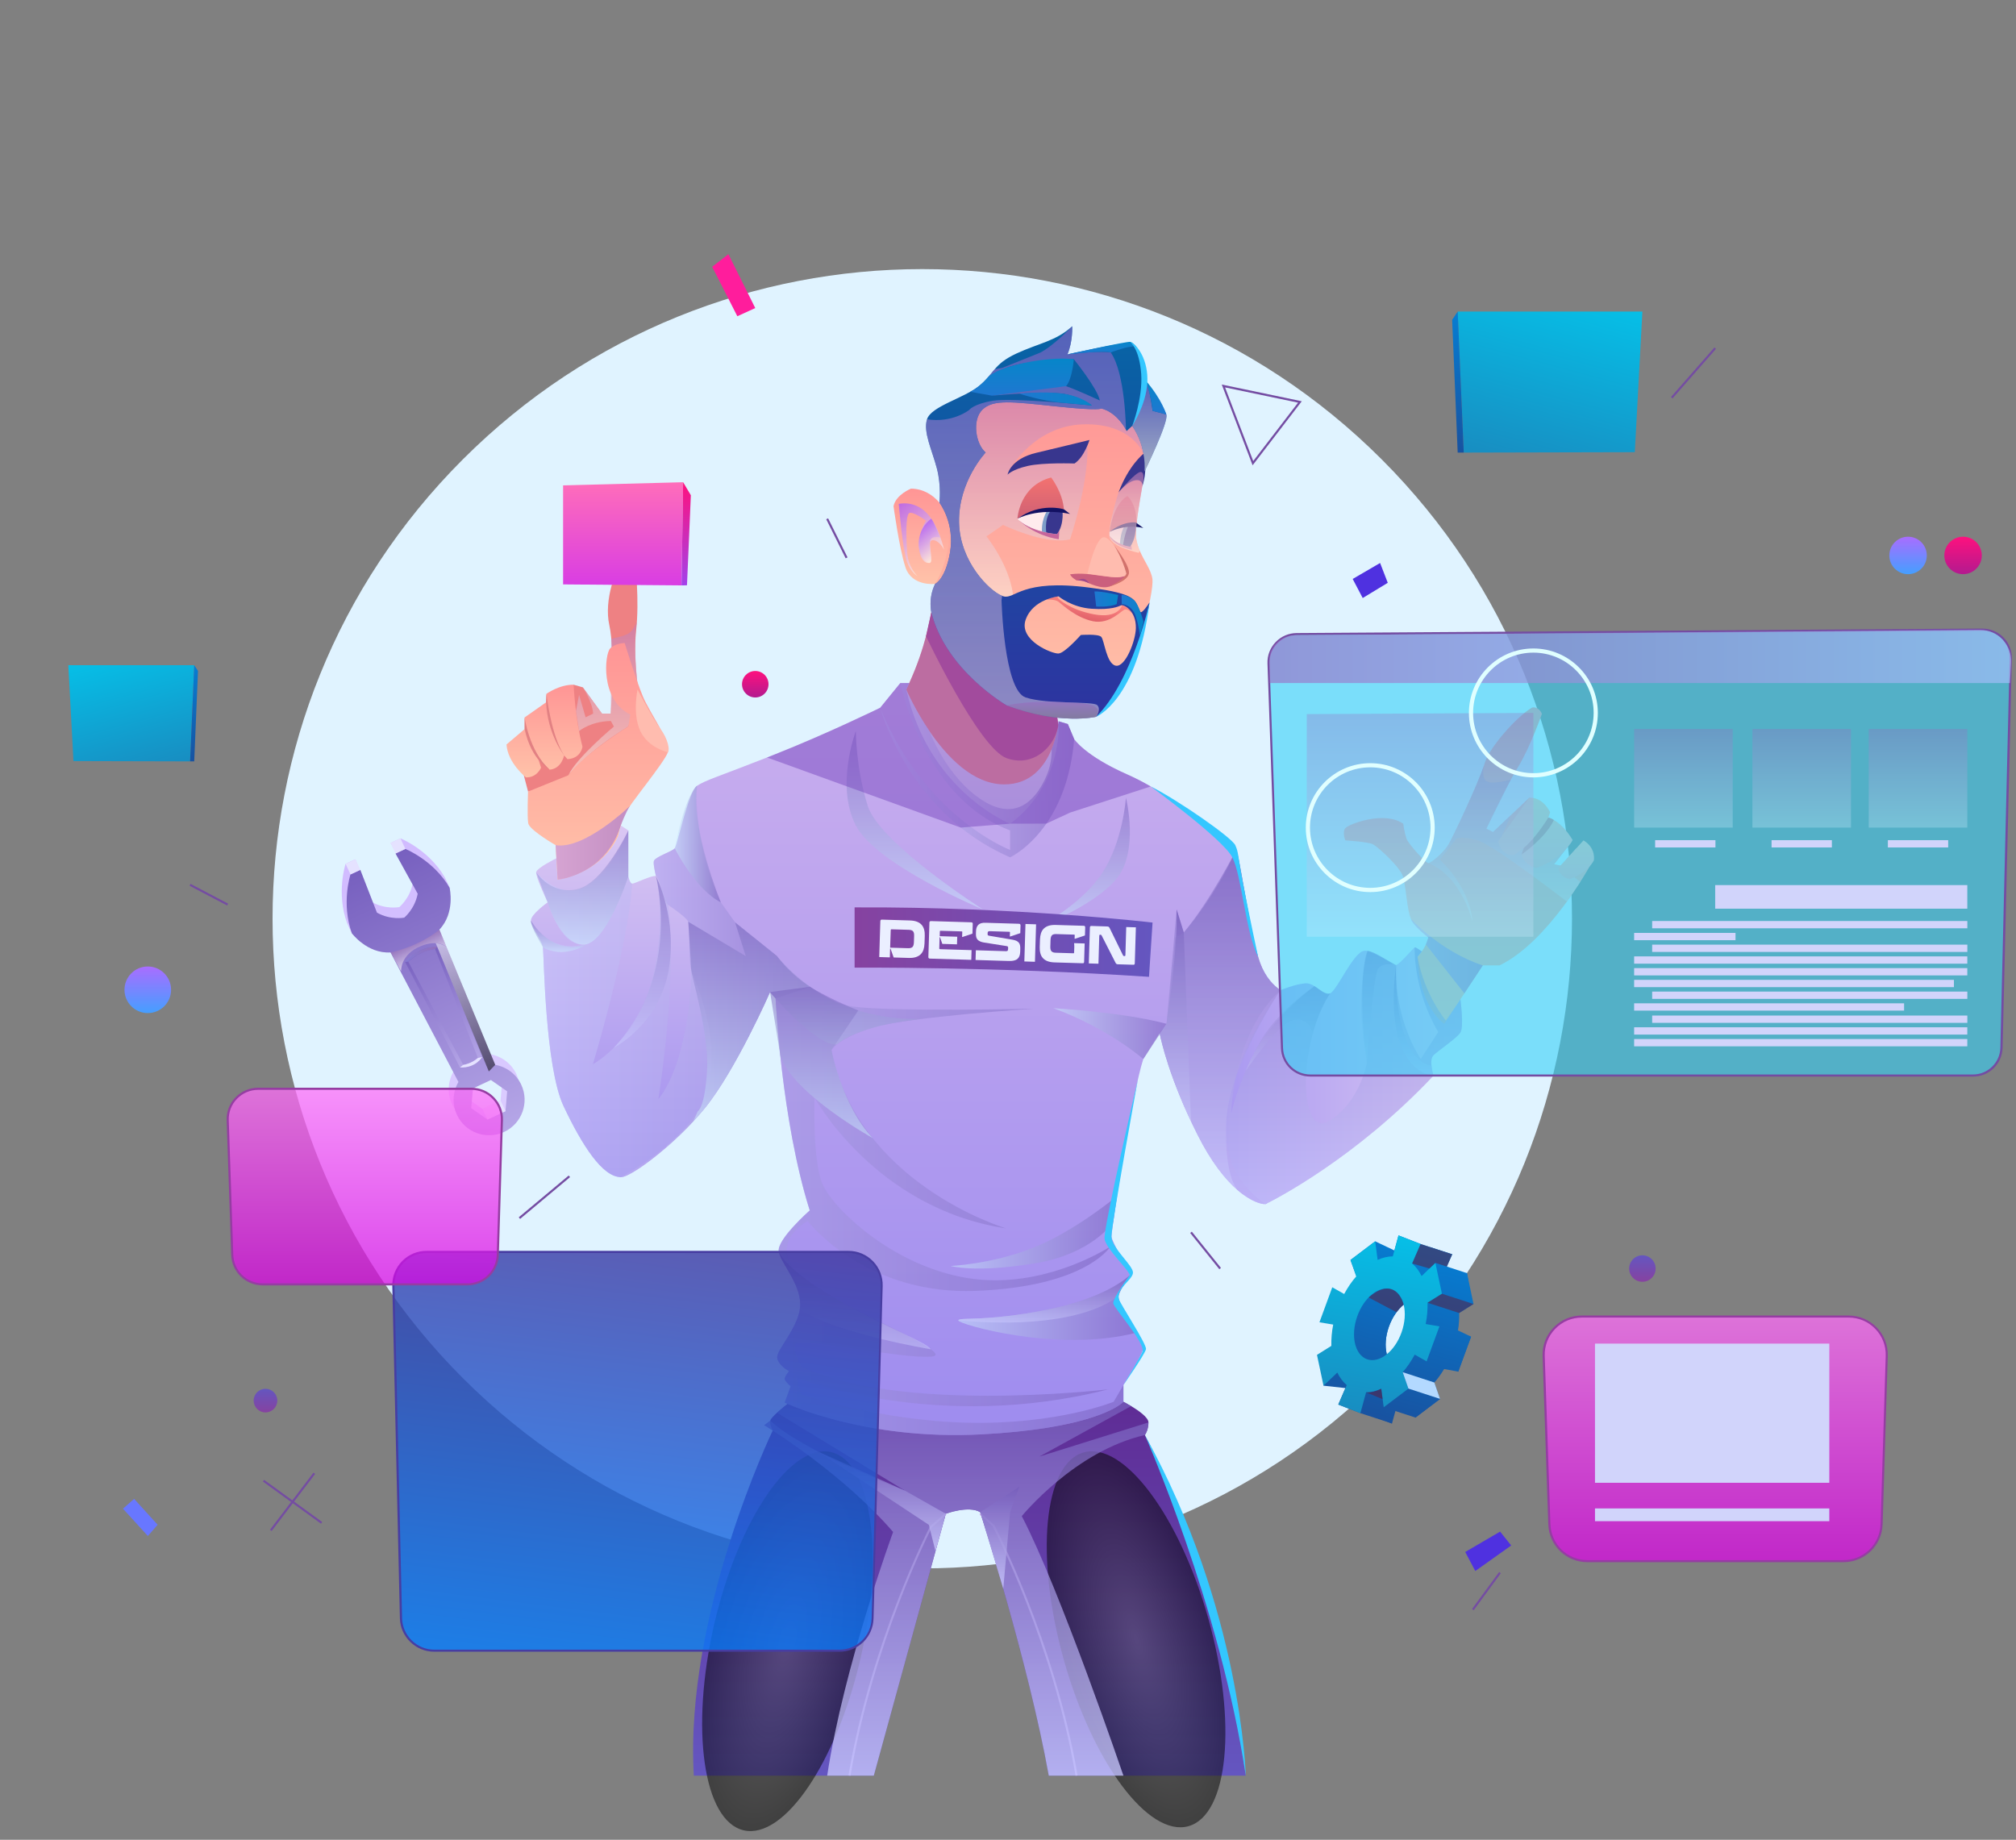 <svg width="481" height="439" viewBox="0 0 481 439" fill="none" xmlns="http://www.w3.org/2000/svg">
<rect x="0" y="0" width="481" height="439" fill="#808080" stroke="none"/>
<g id="animated_character">
<path id="circle_behind_character" d="M329.661 328.844C390.2 268.305 390.2 170.153 329.661 109.615C269.123 49.076 170.971 49.076 110.432 109.615C49.894 170.153 49.894 268.305 110.432 328.844C170.971 389.382 269.123 389.382 329.661 328.844Z" fill="#E0F3FF"/>
<g id="wrench">
<path id="Vector" d="M106.1 209.309C102.29 202.749 95.55 200.049 95.55 200.049L93.2 201.149L98.49 210.749C97.78 214.439 95.25 216.469 95.25 216.469L95.24 216.449C95.24 216.449 92.06 217.089 88.77 215.259L84.8 205.039L82.45 206.139C82.45 206.139 80.2 213.039 82.78 220.179C82.78 220.179 83.78 222.489 83.96 222.699C84.89 223.789 87.32 225.039 92.02 224.749L108.22 255.659C106.87 257.979 106.64 260.889 107.86 263.489C109.84 267.729 114.88 269.559 119.12 267.579C123.36 265.599 125.19 260.559 123.21 256.319C121.99 253.709 119.61 252.019 116.97 251.569L103.66 219.319C106.83 215.979 107.5 213.349 107.26 211.829C107.22 211.499 106.1 209.309 106.1 209.309ZM119.42 262.619L115.13 264.629L111.25 261.919L111.66 257.199L115.95 255.189L119.83 257.899L119.42 262.619Z" fill="url(#paint0_linear)"/>
<path id="Vector_2" d="M107.27 211.829C103.46 205.269 96.72 202.569 96.72 202.569L94.37 203.669L99.66 213.269C98.95 216.959 96.42 218.989 96.42 218.989L96.41 218.969C96.41 218.969 93.23 219.609 89.94 217.779L85.97 207.559L83.62 208.659C83.62 208.659 81.37 215.559 83.95 222.699C83.95 222.699 87.61 227.609 93.18 227.269L109.38 258.179C108.03 260.499 107.8 263.409 109.02 266.009C111 270.249 116.04 272.079 120.28 270.099C124.52 268.119 126.35 263.079 124.37 258.839C123.15 256.229 120.77 254.539 118.13 254.089L104.82 221.839C108.69 217.789 107.27 211.829 107.27 211.829ZM120.6 265.139L116.31 267.149L112.43 264.439L112.84 259.719L117.13 257.709L121.01 260.419L120.6 265.139Z" fill="url(#paint1_linear)"/>
<path id="Vector_3" d="M84.802 205.042L82.456 206.139L83.632 208.657L85.979 207.561L84.802 205.042Z" fill="#E5E2FF"/>
<path id="Vector_4" d="M95.54 200.045L93.193 201.141L94.37 203.66L96.717 202.563L95.54 200.045Z" fill="#E5E2FF"/>
<path id="Vector_5" d="M119.432 262.614L115.137 264.621L116.314 267.139L120.609 265.133L119.432 262.614Z" fill="#E5E2FF"/>
<g id="Group">
<path id="Vector_6" d="M96.66 229.559L109.75 254.709C113.19 254.869 115.03 252.239 115.03 252.239L104.38 225.949C99.6 225.779 96.66 229.559 96.66 229.559ZM114.02 252.449C113.64 252.779 113.06 253.219 112.33 253.559C111.75 253.829 111.14 254.009 110.52 254.099L97.41 229.469C98.05 228.899 99.15 228.059 100.56 227.399C101.62 226.909 102.7 226.589 103.8 226.439L114.02 252.449Z" fill="url(#paint2_linear)"/>
<path id="Vector_7" d="M114.02 252.449L115.03 252.239C115.03 252.239 113.53 254.899 109.75 254.709L110.52 254.099C110.52 254.099 112.39 253.879 114.02 252.449Z" fill="#E5E2FF"/>
<path id="Vector_8" opacity="0.62" d="M96.66 229.559L97.41 229.459C97.41 229.459 99.65 227.139 103.8 226.439L104.37 225.959C104.37 225.959 102.7 225.669 100.1 226.879C97.51 228.089 96.66 229.559 96.66 229.559Z" fill="url(#paint3_linear)"/>
</g>
<path id="Vector_9" opacity="0.62" d="M93.19 227.259C93.19 227.259 99.48 226.139 104.85 221.829L106.55 225.949C106.55 225.949 104.62 224.039 100.38 225.769C95.43 227.789 95.7 231.769 95.7 231.769L93.19 227.259Z" fill="url(#paint4_linear)"/>
<path id="Vector_10" opacity="0.5" d="M106.55 225.959C105.34 225.089 103.96 225.069 103.96 225.069L116.63 255.669L118.16 254.089L106.55 225.959Z" fill="url(#paint5_linear)"/>
</g>
<g id="character">
<g id="Group_2">
<path id="Vector_11" d="M297.23 423.699H250.23C245.31 396.379 233.87 360.829 233.87 360.829C231.09 359.179 225.66 361.209 225.66 361.209L208.48 423.699H165.54C163.26 385.139 184.36 341.369 184.36 341.369L184.35 341.359C184.28 341.209 183.61 339.869 183.79 338.969C183.86 338.579 184.58 337.839 185.39 337.109C186.55 336.049 187.93 334.989 187.93 334.989L268.04 334.489C268.04 334.489 268.85 334.899 269.88 335.519H269.89C271.64 336.579 274.01 338.219 274.01 339.419C274.01 341.069 273.36 342.139 273.2 342.379L273.16 342.429C290.34 374.849 297.23 423.699 297.23 423.699Z" fill="url(#paint6_linear)"/>
<path id="Vector_12" opacity="0.5" d="M205.33 395.649C199.58 420.569 187.1 438.969 177.45 436.749C167.8 434.529 164.65 412.519 170.4 387.599C176.15 362.679 188.63 344.279 198.28 346.499C207.92 348.719 211.08 370.719 205.33 395.649Z" fill="url(#paint7_radial)"/>
<path id="Vector_13" opacity="0.5" d="M288.32 386.329C295.22 410.959 293.09 433.089 283.56 435.759C274.03 438.429 260.71 420.629 253.8 395.999C246.9 371.369 249.03 349.239 258.56 346.569C268.1 343.899 281.42 361.699 288.32 386.329Z" fill="url(#paint8_radial)"/>
<g id="Group_3">
<path id="Vector_14" d="M202.92 423.739L202.43 423.659C207.9 391.459 221.77 364.459 221.91 364.189L221.97 364.119L225.5 361.029L225.83 361.409L222.33 364.469C221.7 365.669 208.27 392.209 202.92 423.739Z" fill="url(#paint9_linear)"/>
</g>
<g id="Group_4">
<path id="Vector_15" d="M256.61 423.739C251.25 392.189 237.45 365.389 236.83 364.199L233.7 361.389L234.03 361.019L237.25 363.929C237.39 364.199 251.63 391.459 257.1 423.659L256.61 423.739Z" fill="url(#paint10_linear)"/>
</g>
<path id="Vector_16" opacity="0.76" d="M274.01 339.419C274.01 341.069 273.36 342.139 273.2 342.379L273.16 342.429C256.48 346.199 243.79 361.769 243.79 361.769C252.88 379.209 268.04 423.699 268.04 423.699H250.23C245.31 396.379 233.87 360.829 233.87 360.829C231.09 359.179 225.66 361.209 225.66 361.209L208.48 423.699H197.36C201.34 397.519 213.09 365.559 213.09 365.559C201.54 352.109 184.36 341.369 184.36 341.369L184.35 341.359L182.31 340.079L183.79 338.969C191.22 346.099 215.18 355.409 215.92 355.699L185.39 337.109C186.55 336.049 187.93 334.989 187.93 334.989L268.04 334.489C268.04 334.489 268.85 334.899 269.88 335.519L248 347.559L274.01 339.419Z" fill="url(#paint11_linear)"/>
<path id="Vector_17" opacity="0.76" d="M233.87 360.829L243.22 354.759L241 360.829L239.37 379.089L233.87 360.829Z" fill="url(#paint12_linear)"/>
<path id="Vector_18" opacity="0.76" d="M225.66 361.209L215.92 355.699L195.07 346.309L221.62 363.859L223.2 370.149L225.66 361.209Z" fill="url(#paint13_linear)"/>
</g>
<path id="Vector_19" d="M252.46 173.349C252.52 173.779 252.57 174.009 252.57 174.009C252.08 176.049 251.52 177.939 250.91 179.669C248.95 185.299 246.51 189.299 244.68 191.789C243.09 193.939 241.96 194.969 241.96 194.969C227.37 190.389 220.18 176.119 217.42 169.019C217.4 168.989 217.39 168.949 217.38 168.909C216.85 167.569 216.5 166.489 216.28 165.789C216.28 165.789 216.28 165.789 216.28 165.779C216.11 165.219 216.03 164.909 216.03 164.909C216.09 164.789 216.15 164.659 216.21 164.539L216.24 164.489C216.48 163.989 216.72 163.479 216.94 162.989C218.85 158.809 220.12 154.899 220.94 151.819C221.65 149.199 222.03 147.179 222.21 146.109C222.3 145.559 222.34 145.259 222.34 145.259L229.14 148.849L252.57 161.249C252.22 163.399 252.08 165.419 252.07 167.189C252.05 168.439 252.09 169.559 252.16 170.509C252.23 171.669 252.35 172.589 252.44 173.189V173.199C252.44 173.259 252.45 173.299 252.46 173.349Z" fill="#FE9083"/>
<path id="Vector_20" d="M245.96 196.539C244.61 197.879 243.02 199.079 241.12 200.079C241.08 200.109 241.04 200.129 241 200.149C241 200.149 240.95 200.119 240.86 200.069L240.85 200.059C240.34 199.749 238.6 198.679 236.26 196.919C230.14 192.309 219.92 182.989 217 170.429C216.99 170.409 216.99 170.399 216.98 170.379C216.64 168.889 216.4 167.369 216.28 165.789C216.28 165.789 216.28 165.789 216.28 165.779C216.25 165.369 216.22 164.959 216.21 164.539C216.21 164.539 218.24 169.309 221.76 174.459C225.9 180.519 232.11 187.129 239.53 187.169C245.95 187.209 249.24 182.819 250.91 178.769C251.62 177.049 252.04 175.399 252.26 174.169C252.27 174.159 252.27 174.149 252.27 174.149C252.34 173.789 252.39 173.469 252.44 173.199V173.189C252.46 173.049 252.48 172.929 252.49 172.819C252.55 172.369 252.57 172.109 252.57 172.109C252.57 172.109 255.03 187.469 245.96 196.539Z" fill="url(#paint14_linear)"/>
<path id="Vector_21" opacity="0.5" d="M245.96 196.539C244.61 197.879 243.02 199.079 241.12 200.079H241L240.86 200.069L240.85 200.059C240.34 199.749 238.6 198.679 236.26 196.919C230.14 192.309 219.92 182.989 217 170.429C216.99 170.409 216.99 170.399 216.98 170.379C216.64 168.889 216.4 167.369 216.28 165.789C216.28 165.789 216.28 165.789 216.28 165.779C216.25 165.369 216.22 164.959 216.21 164.539C216.21 164.539 218.24 169.309 221.76 174.459C221.76 174.459 225.8 185.559 234.54 191.059C238.92 193.809 242.24 193.409 244.68 191.789C247.12 190.179 248.7 187.369 249.63 185.249C250.56 183.119 250.86 181.129 250.91 179.669C250.92 179.339 250.92 179.039 250.91 178.769C251.62 177.049 252.04 175.399 252.26 174.169C252.27 174.159 252.27 174.149 252.27 174.149C252.34 173.789 252.39 173.469 252.44 173.199V173.189C252.46 173.049 252.48 172.929 252.49 172.819C252.55 172.369 252.57 172.109 252.57 172.109C252.57 172.109 255.03 187.469 245.96 196.539Z" fill="url(#paint15_linear)"/>
<path id="Vector_22" d="M302.12 287.229C302.01 287.279 301.96 287.309 301.96 287.309C301.14 287.409 298.59 286.849 295.25 283.959L295.24 283.949C295.24 283.939 295.23 283.929 295.21 283.919C295.2 283.909 295.19 283.889 295.17 283.879C292.37 281.429 289.01 277.339 285.66 270.639C278.96 257.249 277.04 248.309 276.73 246.749L276.69 246.509L272.78 252.709C270.13 260.679 265.11 293.659 265.2 295.079C265.29 296.499 269.65 303.419 269.56 304.269C269.56 304.269 269.56 304.279 269.55 304.289C269.43 305.149 267.47 307.039 266.91 309.099C266.53 310.469 269.19 314.789 271.06 318.019V318.029C272.03 319.709 272.78 321.089 272.78 321.609C272.78 323.119 268.04 330.509 268.04 330.509V334.489L267.97 334.559L267.75 334.759L267.57 334.909C265.77 336.329 258.14 340.979 234.3 342.259C206.05 343.769 187.23 334.679 187.23 334.679L188.65 330.789C188.65 330.789 187.33 329.659 187.23 329.089C187.14 328.519 188.27 327.189 188.27 327.189C188.27 327.189 185.43 325.679 185.43 323.779C185.43 321.889 191.12 316.019 190.93 310.989C190.74 305.969 186.38 301.519 185.81 298.679C185.24 295.839 193.2 288.829 193.2 288.829C186.38 267.229 185.05 238.239 185.05 238.239L183.73 236.719C183.73 236.719 175.58 255.289 168.19 264.379C167.31 265.459 166.38 266.529 165.42 267.559C163.36 269.789 161.17 271.879 159.06 273.709C153.94 278.169 149.29 281.099 148.11 280.869C146.21 280.489 138.63 265.519 138.98 250.169C139.14 242.869 143.54 234.699 148.11 228.149C148.6 227.449 149.09 226.759 149.59 226.089C152.83 221.679 155.94 218.219 157.43 216.639C158.01 216.019 158.34 215.689 158.34 215.689C158.34 215.689 157.3 212.339 156.59 209.429C156.58 209.359 156.56 209.289 156.54 209.219C156.54 209.189 156.53 209.149 156.52 209.119C156.51 209.069 156.5 209.049 156.5 209.049C156.08 207.259 155.82 205.709 156.06 205.329C156.69 204.319 160.36 203.179 160.99 202.429C161.62 201.669 164.27 188.909 166.29 187.519C168.23 186.189 171.64 185.219 183.01 180.749C183.57 180.529 184.14 180.309 184.74 180.069C197.49 175.019 210 168.889 210 168.889L214.8 162.989H216.94L216.24 164.489L216.21 164.539C216.55 166.059 216.94 167.519 217.38 168.909C217.39 168.949 217.4 168.989 217.42 169.019C224.02 189.839 241 196.549 241 196.549C252.8 187.839 252.57 174.009 252.57 174.009V172.109L254.78 172.769L256.29 176.369C256.29 176.369 258.85 180.349 268.99 184.809C270.74 185.579 272.62 186.549 274.56 187.659C283.84 192.929 294.16 201.079 294.95 202.809C295.03 202.989 295.12 203.269 295.22 203.669V203.679C296.31 207.959 298.55 223.989 300.63 229.709C301.93 233.279 303.98 235.249 305.49 236.269C305.5 236.279 305.5 236.279 305.51 236.279C306.63 237.049 307.45 237.289 307.45 237.289C307.61 238.169 307.76 239.039 307.9 239.899C312.25 267.319 303.98 285.929 302.12 287.229Z" fill="url(#paint16_linear)"/>
<path id="Vector_23" opacity="0.5" d="M193.29 235.469L185.05 238.239L183.73 236.719C183.73 236.719 175.58 255.289 168.19 264.379C167.31 265.459 166.38 266.529 165.42 267.559C163.36 269.789 161.17 271.879 159.06 273.709L152.78 246.639L149.59 226.089C152.83 221.679 155.94 218.219 157.43 216.639C158.01 216.019 158.34 215.689 158.34 215.689C158.34 215.689 157.3 212.339 156.59 209.429C156.58 209.359 156.56 209.289 156.54 209.219C156.54 209.189 156.53 209.149 156.52 209.119C156.51 209.069 156.5 209.049 156.5 209.049C156.08 207.259 155.82 205.709 156.06 205.329C156.69 204.319 160.36 203.179 160.99 202.429C161.62 201.669 164.27 188.909 166.29 187.519C166.29 187.519 164.97 199.769 171.98 215.309L175.39 220.109L185.37 228.129C185.37 228.129 189.16 233.159 193.29 235.469Z" fill="url(#paint17_linear)"/>
<path id="Vector_24" d="M169.45 257.629C167.68 270.759 148.11 280.869 148.11 280.869C143.75 280.869 138.88 273.289 134.46 263.939C130.04 254.589 129.77 227.729 129.54 226.069C129.3 224.409 126.84 221.089 126.69 219.669C126.55 218.249 130.67 215.309 130.67 215.309L130.64 215.239L130.61 215.169C130.18 214.249 127.76 209.059 127.93 208.109C128.12 207.069 132.75 204.799 132.75 204.799L133.04 209.909C133.04 209.909 143.82 207.869 147.47 199.519L148.11 196.959L149.91 198.159V209.149C149.91 209.149 150.28 210.859 150.85 210.859C151.42 210.859 155.62 208.759 156.5 209.049C157.39 209.339 158.26 215.219 159.44 215.969C160.61 216.729 163.74 218.909 164.21 219.949C164.42 220.419 164.44 222.109 164.46 224.099C164.49 226.539 164.51 229.419 164.87 231.039C165.54 233.969 171.22 244.489 169.45 257.629Z" fill="url(#paint18_linear)"/>
<path id="Vector_25" d="M348.44 246.379C347.56 247.769 343.14 250.679 342 251.819C340.86 252.949 342 256.689 342 256.689C323.43 276.399 304.07 286.269 302.12 287.229C302.01 287.279 301.96 287.309 301.96 287.309C290.3 279.469 291.3 266.559 295.17 255.679C298.87 245.239 305.21 236.669 305.49 236.299L305.5 236.289C305.5 236.289 305.5 236.289 305.51 236.279C305.72 236.199 309.05 234.819 311.43 234.639C312.22 234.579 312.94 234.889 313.62 235.319C315.04 236.199 316.24 237.589 317.4 237.009C319.11 236.149 322.93 227.119 325.52 226.869C327.33 226.699 329.84 228.539 331.51 229.589C332.24 230.049 332.81 230.359 333.09 230.279C334.04 230.029 337.26 226.169 337.52 226.069C337.77 225.959 339.24 227.039 339.24 227.039L338.21 228.319C339.79 237.419 344.97 243.539 344.97 243.539L348.44 238.459C348.44 238.459 349.33 244.989 348.44 246.379Z" fill="url(#paint19_linear)"/>
<path id="Vector_26" d="M252.51 172.959C252.49 173.089 252.47 173.219 252.46 173.349C252.41 173.619 252.35 173.879 252.27 174.149C252.27 174.149 252.27 174.159 252.26 174.169C251.07 178.579 246.26 183.089 240.19 180.919C233.56 178.549 220.94 151.819 220.94 151.819L222.21 146.109L252.16 170.509L252.49 172.819L252.51 172.959Z" fill="#CB4D7A"/>
<g id="Group_5">
<path id="Vector_27" d="M152.78 168.069C152.78 168.069 150.95 157.959 151.77 150.509C152.59 143.059 151.56 134.589 151.56 134.589C151.56 134.589 149.75 133.829 148.42 134.589C147.09 135.349 144 143.049 145.39 149.239C146.78 155.429 145.71 170.269 145.71 170.269H143.63L139.08 164.019L136.87 163.389C136.87 163.389 124.14 175.389 124.33 182.529L125.99 188.879L141.66 188.339L151.89 176.659L152.78 168.069Z" fill="#EE8183"/>
<path id="Vector_28" d="M136.86 163.389C136.86 163.389 137.19 171.349 138.97 178.169C138.97 178.169 138.67 180.959 135.4 181.149L134.59 180.249C134.59 180.249 134.02 183.419 131.13 183.659L128.38 180.909L129.09 183.179C129.09 183.179 128.1 185.599 125.49 185.499C125.49 185.499 121.13 182.089 120.85 177.639L125.16 173.989V171.199L130.28 167.599L130.37 165.559C130.39 165.569 133.39 163.349 136.86 163.389Z" fill="url(#paint20_linear)"/>
<path id="Vector_29" opacity="0.6" d="M151.95 148.369C151.95 148.369 151.18 150.319 150.09 151.079C149 151.839 145.84 152.419 145.84 152.419L145.7 170.279H143.62L139.07 164.029C139.07 164.029 141.38 167.599 141.52 170.279L139.72 171.159L138.16 165.809L137.42 169.659L138.16 174.449C138.16 174.449 140.86 172.129 145.74 172.039L146.47 173.369C146.47 173.369 137.64 180.679 135.61 184.989C135.61 184.989 139.97 179.449 149.92 173.339L150.87 170.399L152.13 163.389C152.11 163.389 150.92 153.289 151.95 148.369Z" fill="url(#paint21_linear)"/>
<path id="Vector_30" d="M159.35 179.499C158.53 181.959 149.94 192.189 148.99 194.409C148.04 196.619 147.47 199.519 147.47 199.519C143.25 208.649 133.04 209.909 133.04 209.909L132.57 201.669C132.57 201.669 127.08 198.509 126.15 196.779L126.14 196.749L126.03 196.459C125.75 194.849 125.99 188.879 125.99 188.879L135.6 184.989C139.77 179.589 149.91 173.339 149.91 173.339L150.38 170.509C143.1 166.929 144.32 156.099 145.55 154.769C146.78 153.449 149.05 153.449 149.05 153.449C149.05 153.449 151.71 162.159 153.41 166.239C155.12 170.309 160.17 177.039 159.35 179.499Z" fill="url(#paint22_linear)"/>
<path id="Vector_31" d="M130.39 165.569C130.39 165.569 131.46 175.519 134.61 180.249C134.61 180.249 130.62 175.289 130.3 167.599L130.39 165.569Z" fill="#E28183"/>
<path id="Vector_32" d="M125.18 171.209C125.18 171.209 126.22 179.219 131.15 183.669C131.15 183.669 126.79 181.489 125.18 174.009V171.209Z" fill="#E28183"/>
<path id="Vector_33" opacity="0.91" d="M150.32 192.289C150.32 192.289 139.49 202.809 132.57 201.669L133.04 209.909C133.04 209.909 144.41 208.919 148.11 196.959C148.11 196.959 149.44 193.519 150.32 192.289Z" fill="url(#paint23_linear)"/>
</g>
<g id="Group_6">
<path id="Vector_34" d="M379.36 206.589C379.36 206.589 369.41 224.779 357.76 230.369H353.78L344.59 244.299C344.59 244.299 338.65 240.569 338.21 228.319C338.21 228.319 340.29 226.149 340.8 223.699C340.8 223.699 337.52 221.119 336.63 219.229C335.75 217.329 335.43 211.649 334.8 209.309C334.17 206.969 328.8 202.109 327.6 201.479C326.4 200.849 320.97 200.529 320.97 200.529C320.97 200.529 320.21 198.569 320.97 197.629C321.73 196.679 330.19 193.389 334.8 196.549C334.8 196.549 335.12 198.949 335.62 200.219C336.13 201.479 340.17 205.959 340.8 205.959C341.43 205.959 344.15 203.689 345.35 201.919C346.5 200.219 352.61 187.049 354.09 182.599C354.1 182.549 354.11 182.509 354.13 182.469C354.15 182.399 354.18 182.329 354.19 182.269C354.21 182.219 354.22 182.179 354.23 182.139C354.24 182.119 354.25 182.109 354.25 182.089C355.39 178.239 362.02 170.849 365.56 168.829C365.56 168.829 367.07 168.449 367.89 170.339C367.89 170.339 365.05 178.429 362.08 183.229C361.58 184.039 361.04 184.989 360.48 186.009C360.48 186.009 360.48 186.009 360.47 186.009C357.94 190.659 355.09 196.749 354.68 197.639L354.63 197.749L356.21 198.559L360.48 194.509L364.86 190.359L374.91 200.969L373.92 202.229L370.78 206.259L372.37 206.549L376.07 202.459L379.36 206.589Z" fill="url(#paint24_linear)"/>
<path id="Vector_35" opacity="0.6" d="M377.03 210.459L373.85 215.129C373.85 215.129 356.4 201.669 352.61 200.529C348.82 199.389 347.43 200.149 347.43 200.149L343.52 205.139C343.52 205.139 350.72 211.519 351.35 220.109C351.35 220.109 348.95 209.249 340.8 205.959C341.43 205.959 344.15 203.689 345.35 201.919C346.5 200.219 352.61 187.049 354.09 182.599C353.89 183.359 353.63 184.839 354.25 186.009C355.11 187.599 360.17 186.099 360.47 186.009C360.48 186.009 360.48 186.009 360.48 186.009L354.68 197.639L354.63 197.749L356.21 198.559L360.48 194.509L358.34 199.479L373.92 202.229L370.78 206.259L372.37 206.549L377.03 210.459Z" fill="url(#paint25_linear)"/>
<path id="Vector_36" d="M364.86 190.359C364.86 190.359 367.89 189.919 369.85 193.829L369.41 195.089C369.41 195.089 372.36 195.669 375.22 200.459C375.22 200.459 372.69 205.069 366.44 207.149C366.44 207.149 363.53 206.329 363.03 203.869L363.6 202.289L361.33 203.999C361.33 203.999 358.61 204.819 357.41 200.779L364.86 190.359Z" fill="url(#paint26_linear)"/>
<path id="Vector_37" d="M380.27 205.329C380.27 205.329 380.9 202.419 377.81 200.529L371.81 207.159C371.81 207.159 371.99 209.289 374.59 209.749C374.59 209.749 378.69 208.359 380.27 205.329Z" fill="url(#paint27_linear)"/>
<path id="Vector_38" opacity="0.91" d="M336.63 219.229C336.63 219.229 343.58 226.989 353.78 230.369L349.38 237.029L340.21 225.379L340.8 223.699C340.8 223.699 337.13 220.939 336.63 219.229Z" fill="url(#paint28_linear)"/>
<path id="Vector_39" d="M369.41 195.099C369.41 195.099 366.5 199.899 363.6 202.299L363.03 203.879C363.03 203.879 368.67 200.069 370.74 195.679C370.75 195.679 370.07 195.189 369.41 195.099Z" fill="#E28183"/>
</g>
<path id="Vector_40" opacity="0.5" d="M348.44 246.379C347.56 247.769 343.14 250.679 342 251.819C340.86 252.949 342 256.689 342 256.689C323.43 276.399 304.07 286.269 302.12 287.229C302.01 287.279 301.96 287.309 301.96 287.309C300.44 287.499 293.05 285.419 285.66 270.639C278.96 257.249 277.04 248.309 276.73 246.749L276.69 246.509L278.32 244.299L280.74 217.019L282.44 222.509C288.88 214.739 294.95 202.809 294.95 202.809L295.22 203.669V203.679C296.31 207.959 298.55 223.989 300.63 229.709C301.93 233.279 303.98 235.249 305.49 236.269L305.5 236.289L305.49 236.299C299.56 241.709 296.62 249.489 295.17 255.679C293.84 261.359 293.75 265.709 293.75 265.709C293.75 265.709 295.39 258.009 300.57 248.749C302.45 245.379 305.19 242.369 307.9 239.899C309.94 238.039 311.97 236.479 313.62 235.319C315.04 236.199 316.24 237.589 317.4 237.009C309.6 248.719 309.79 271.899 317.12 267.479C324.44 263.059 326.12 253.679 326.12 253.679C324.39 242.249 324.91 229.359 326.3 226.909C327.99 226.969 332.82 230.359 333.1 230.279C332.66 243.729 338.98 252.709 338.98 252.709L343.15 246.259C337.08 236.029 337.53 226.069 337.53 226.069C337.78 225.959 339.25 227.039 339.25 227.039L338.22 228.319C339.8 237.419 344.98 243.539 344.98 243.539L348.45 238.459C348.44 238.459 349.33 244.989 348.44 246.379Z" fill="url(#paint29_linear)"/>
<path id="Vector_41" opacity="0.5" d="M268.04 330.509V334.489L267.97 334.559L267.75 334.759L267.57 334.909C265.77 336.329 258.14 340.979 234.3 342.259C206.05 343.769 187.23 334.679 187.23 334.679L188.65 330.789C188.65 330.789 187.33 329.659 187.23 329.089C187.14 328.519 188.27 327.189 188.27 327.189C188.27 327.189 185.43 325.679 185.43 323.779C185.43 322.069 190.07 317.119 190.82 312.469C190.91 311.969 190.95 311.479 190.93 310.989C190.74 305.989 186.42 301.559 185.82 298.719C185.81 298.689 185.81 298.679 185.81 298.679C185.24 295.839 193.2 288.829 193.2 288.829C186.38 267.229 185.05 238.239 185.05 238.239L183.73 236.719C183.73 236.719 175.58 255.289 168.19 264.379C160.8 273.479 150 281.249 148.11 280.869C143.75 280.869 138.88 273.289 134.46 263.939C130.04 254.589 129.77 227.729 129.54 226.069C129.3 224.409 126.84 221.089 126.69 219.669C131.43 227.819 138.98 225.419 138.98 225.419C133.51 225.539 130.67 215.309 130.67 215.309L130.64 215.239L130.61 215.169L127.94 208.119C128.24 208.459 134.49 215.449 140.53 211.139C146.72 206.719 149.91 198.159 149.91 198.159V209.149C149.91 209.149 150.28 210.859 150.85 210.859C150.48 215.919 149.41 222.079 148.11 228.149C145.3 241.279 141.45 253.959 141.45 253.959C141.45 253.959 151.89 248.279 155.56 233.879C157.31 226.989 157.6 220.999 157.43 216.639C157.28 212.909 156.79 210.359 156.59 209.429C156.58 209.359 156.56 209.289 156.54 209.219C156.54 209.189 156.53 209.149 156.52 209.119C156.52 209.099 156.51 209.079 156.51 209.069L157.52 211.209L159.44 215.969C161.67 234.449 157.07 262.299 157.07 262.299C163.77 253.959 165.16 235.519 164.87 231.039C164.74 228.899 164.57 226.259 164.46 224.099C164.31 221.739 164.21 219.949 164.21 219.949L177.92 228.129L175.39 220.109L185.37 228.129C185.37 228.129 194.34 238.929 203.56 240.189C212.78 241.459 246.63 240.699 246.63 240.699C246.63 240.699 217.2 242.589 208.61 245.119C200.02 247.649 198.38 250.549 198.38 250.549C204.59 282.139 238.96 292.789 240.03 293.109C208.85 288.429 194.34 261.919 194.34 261.919C194.34 261.919 193.83 276.829 196.23 282.509C198.63 288.189 212.78 302.089 230.97 304.989C232.5 305.229 234.01 305.379 235.5 305.449C250.84 306.169 263.54 298.329 264.84 297.489C264.91 297.439 264.95 297.419 264.95 297.419C264.95 297.419 264.94 297.439 264.92 297.469C264.43 298.219 258.14 307.059 232.74 308.029C231.2 308.089 229.7 308.079 228.24 308.019C228.23 308.019 228.22 308.019 228.22 308.019C204.68 307.029 192.69 291.349 192.69 291.349C192.69 291.349 183.98 296.029 189.54 302.969C189.6 303.039 189.66 303.119 189.72 303.189C191.36 305.079 194.97 307.389 199.24 309.769C199.36 309.839 199.48 309.909 199.59 309.969C204.75 312.819 210.8 315.759 215.48 318.189C215.51 318.199 215.53 318.209 215.55 318.219C218.41 319.709 220.76 320.989 222.07 321.949C222.08 321.949 222.08 321.959 222.08 321.959C223.4 322.919 223.67 323.539 222.38 323.689C215.81 324.449 190.93 319.019 189.92 320.529C188.91 322.049 191.15 325.959 191.15 325.959C213.99 337.279 262.86 331.699 264.4 331.529C223.5 341.999 190.04 328.739 190.04 328.739L191.15 332.659C191.15 332.659 209.37 338.969 230.84 339.479C252.32 339.979 265.71 334.489 265.71 334.489L268.04 330.509Z" fill="url(#paint30_linear)"/>
<path id="Vector_42" opacity="0.5" d="M251.31 240.569C251.31 240.569 267.58 241.449 278.33 244.299L272.79 252.709C272.78 252.709 264.44 245.369 251.31 240.569Z" fill="url(#paint31_linear)"/>
<path id="Vector_43" opacity="0.5" d="M266.51 285.409C266.51 285.409 256.36 293.879 246.38 297.789C236.4 301.709 226.8 302.079 226.8 302.079C226.8 302.079 232.54 303.789 246.65 301.509C260.77 299.239 265.6 291.589 265.6 291.589L266.51 285.409Z" fill="url(#paint32_linear)"/>
<path id="Vector_44" opacity="0.5" d="M271.06 318.019C252.28 322.879 228.44 315.919 228.64 315.069C228.84 314.219 235.17 315.449 249.85 312.509C264.08 309.659 269.24 304.599 269.55 304.289C269.43 305.149 267.47 307.039 266.91 309.099C266.53 310.469 269.19 314.789 271.06 318.019Z" fill="url(#paint33_linear)"/>
<path id="Vector_45" opacity="0.5" d="M220.05 243.119C204.01 244.749 199.69 249.219 199.69 249.219C195.18 249.789 185.05 238.239 185.05 238.239L183.73 236.719C183.73 236.719 175.58 255.289 168.19 264.379C167.31 265.459 166.38 266.529 165.42 267.559L166.47 265.199C166.47 265.199 168.19 264.379 168.69 255.349C169.2 246.329 164.9 232.869 164.87 231.039C164.84 229.209 164.21 219.949 164.21 219.949L177.92 228.129L175.39 220.109L185.37 228.129C185.37 228.129 189.28 234.009 199.15 238.909C208.46 243.539 218.9 243.169 220.05 243.119Z" fill="url(#paint34_linear)"/>
<path id="Vector_46" opacity="0.5" d="M183.73 236.719L193.29 235.469C193.29 235.469 197.11 237.999 204.78 241.119L198.39 250.549C198.39 250.549 200.93 263.989 208.21 271.559C208.21 271.559 188.89 260.829 186.17 251.809L183.73 236.719Z" fill="url(#paint35_linear)"/>
<path id="Vector_47" opacity="0.5" d="M127.94 208.119L130.67 215.309C130.67 215.309 133.45 225.009 138.98 225.419C144.51 225.829 149.91 209.149 149.91 209.149V198.159C149.91 198.159 144.03 210.759 137.68 212.179C131.34 213.609 127.94 208.119 127.94 208.119Z" fill="url(#paint36_linear)"/>
<path id="Vector_48" opacity="0.5" d="M160.99 202.429C160.99 202.429 165.92 212.279 171.98 215.309C171.98 215.309 164.77 197.809 166.29 187.519C166.29 187.519 163.64 189.169 160.99 202.429Z" fill="url(#paint37_linear)"/>
<path id="Vector_49" opacity="0.76" d="M280.74 217.019L282.44 222.509L284.16 267.559C284.16 267.559 279.79 258.989 276.73 246.749L278.32 244.299C278.32 244.299 281 227.319 280.74 217.019Z" fill="url(#paint38_linear)"/>
<path id="Vector_50" opacity="0.5" d="M333.09 230.279C333.09 230.279 332.13 252.409 341.53 254.319L342 256.689C342 256.689 329.83 256.239 333.09 230.279Z" fill="url(#paint39_linear)"/>
<path id="Vector_51" opacity="0.3" d="M317.4 237.009C317.4 237.009 317.04 237.799 313.62 235.319C313.62 235.319 301.79 243.699 297.23 255.509C297.23 255.509 304.52 244.659 308.4 243.489C312.28 242.319 313.22 246.649 313.22 246.649C313.22 246.649 314.76 240.539 317.4 237.009Z" fill="url(#paint40_linear)"/>
<path id="Vector_52" opacity="0.5" d="M126.69 219.669C126.69 219.669 131.24 228.059 139.77 225.429C139.77 225.429 134.66 228.869 129.54 226.069C129.54 226.069 126.36 220.619 126.69 219.669Z" fill="url(#paint41_linear)"/>
<path id="Vector_53" opacity="0.5" d="M156.5 209.049C156.5 209.049 162.76 232.449 146.43 250.029C146.43 250.029 157.03 244.589 159.44 231.989C161.84 219.379 156.5 209.049 156.5 209.049Z" fill="url(#paint42_linear)"/>
<path id="Vector_54" opacity="0.5" d="M268.64 190.349C268.64 190.349 267.94 200.909 262.87 208.489C257.81 216.069 247.77 221.179 247.77 221.179C247.77 221.179 260.37 216.539 266.15 209.999C271.93 203.469 268.64 190.349 268.64 190.349Z" fill="url(#paint43_linear)"/>
<path id="Vector_55" opacity="0.5" d="M204.19 174.459C204.19 174.459 204.19 183.289 207.03 192.289C209.87 201.289 234.54 217.019 234.54 217.019C234.54 217.019 209.11 206.459 204.19 196.959C199.26 187.459 204.19 174.459 204.19 174.459Z" fill="url(#paint44_linear)"/>
<path id="Vector_56" d="M203.9 216.519V230.899C203.9 230.899 237.01 230.629 274.14 233.089L274.99 220.139C274.99 220.149 242.71 216.319 203.9 216.519Z" fill="url(#paint45_linear)"/>
<g id="Group_7">
<path id="Vector_57" d="M210.04 219.799C210.05 219.549 210.17 219.439 210.39 219.439L217.1 219.639C217.76 219.659 218.33 219.759 218.79 219.939C219.25 220.119 219.62 220.369 219.9 220.689C220.18 221.009 220.37 221.379 220.49 221.829C220.61 222.269 220.66 222.759 220.64 223.299L220.58 225.139C220.56 225.679 220.48 226.169 220.34 226.599C220.2 227.029 219.98 227.399 219.68 227.699C219.38 227.999 219 228.219 218.53 228.379C218.06 228.529 217.49 228.599 216.83 228.579L213.22 228.469L212.47 226.359H212.37L212.31 228.449L209.78 228.369L210.04 219.799ZM212.38 226.129L216.67 226.259C217.15 226.269 217.5 226.179 217.71 225.969C217.92 225.759 218.03 225.389 218.05 224.849L218.1 223.349C218.12 222.789 218.03 222.409 217.83 222.199C217.63 221.989 217.29 221.879 216.81 221.869L212.71 221.749C212.65 221.749 212.61 221.769 212.57 221.799C212.54 221.839 212.52 221.879 212.52 221.929L212.38 226.129Z" fill="#EBEFFF"/>
<path id="Vector_58" d="M224.27 223.629H224.18L224.1 226.309C224.1 226.419 224.15 226.479 224.27 226.489L231.81 226.719L231.74 229.039L221.85 228.739C221.61 228.729 221.5 228.609 221.5 228.359L221.75 220.149C221.76 219.899 221.88 219.789 222.12 219.789L231.73 220.079C231.98 220.089 232.1 220.209 232.09 220.459L232.02 222.779L229.65 223.579H229.55L229.59 222.389C229.59 222.299 229.55 222.249 229.47 222.249L224.4 222.099C224.33 222.099 224.29 222.119 224.27 222.149C224.25 222.189 224.24 222.229 224.24 222.269L224.21 223.389L228.39 223.519L228.33 225.339L224.83 225.229L224.27 223.629Z" fill="#EBEFFF"/>
<path id="Vector_59" d="M241.04 223.469H240.94L240.97 222.489C240.97 222.389 240.93 222.339 240.83 222.339L236.11 222.199C235.94 222.199 235.82 222.229 235.75 222.299C235.68 222.369 235.65 222.479 235.64 222.619L235.63 222.839C235.62 223.009 235.65 223.119 235.71 223.169C235.77 223.219 235.88 223.259 236.04 223.289L241.57 224.229C241.92 224.289 242.22 224.379 242.46 224.479C242.7 224.589 242.9 224.729 243.05 224.899C243.2 225.069 243.3 225.279 243.36 225.529C243.42 225.779 243.44 226.069 243.43 226.409L243.41 227.119C243.4 227.489 243.34 227.809 243.24 228.089C243.14 228.369 242.99 228.599 242.78 228.789C242.57 228.979 242.29 229.109 241.96 229.199C241.62 229.289 241.21 229.319 240.72 229.309L232.76 229.069L232.83 226.749L239.97 226.969C240.18 226.979 240.33 226.939 240.4 226.869C240.47 226.789 240.51 226.659 240.52 226.459L240.53 226.209C240.53 226.049 240.51 225.939 240.46 225.879C240.41 225.819 240.31 225.769 240.15 225.749L234.81 224.909C234.45 224.849 234.14 224.769 233.89 224.659C233.64 224.549 233.43 224.419 233.27 224.249C233.11 224.079 233 223.879 232.93 223.639C232.86 223.399 232.84 223.119 232.85 222.789L232.87 222.159C232.89 221.509 233.08 221.019 233.43 220.669C233.79 220.319 234.36 220.159 235.17 220.189L243.12 220.429C243.37 220.439 243.5 220.569 243.49 220.829L243.43 222.669L241.04 223.469Z" fill="#EBEFFF"/>
<path id="Vector_60" d="M244.4 229.419L244.67 220.479L247.2 220.559L246.93 229.499L244.4 229.419Z" fill="#EBEFFF"/>
<path id="Vector_61" d="M256.32 225.949C256.32 225.819 256.32 225.679 256.31 225.539C256.3 225.399 256.29 225.269 256.28 225.159V225.049L258.79 225.129L258.66 229.519C258.65 229.749 258.55 229.859 258.34 229.849L251.61 229.649C250.95 229.629 250.38 229.529 249.92 229.349C249.46 229.169 249.09 228.919 248.81 228.599C248.53 228.279 248.33 227.909 248.22 227.459C248.1 227.019 248.05 226.529 248.07 225.989L248.13 224.149C248.15 223.609 248.23 223.119 248.37 222.689C248.51 222.259 248.73 221.889 249.03 221.589C249.33 221.289 249.71 221.069 250.18 220.909C250.65 220.759 251.22 220.689 251.88 220.709L258.57 220.909C258.81 220.919 258.92 221.039 258.92 221.289L258.86 223.219L256.49 224.009H256.39L256.42 223.149C256.42 223.069 256.39 223.029 256.31 223.019L252.04 222.889C251.79 222.879 251.59 222.899 251.42 222.939C251.25 222.979 251.11 223.049 251 223.159C250.89 223.269 250.81 223.409 250.75 223.599C250.7 223.779 250.66 224.009 250.65 224.279L250.6 225.849C250.58 226.389 250.67 226.769 250.87 226.989C251.07 227.209 251.41 227.329 251.89 227.339L256.13 227.469C256.22 227.469 256.27 227.429 256.27 227.329L256.32 225.949Z" fill="#EBEFFF"/>
<path id="Vector_62" d="M264.14 221.069C264.33 221.079 264.46 221.109 264.54 221.169C264.62 221.229 264.68 221.319 264.75 221.449L267.95 227.979C268 228.079 268.08 228.129 268.18 228.129H268.31C268.44 228.129 268.51 228.069 268.51 227.939L268.71 221.209L271.01 221.279L270.75 229.869C270.74 230.109 270.63 230.219 270.4 230.209L266.76 230.099C266.59 230.099 266.46 230.069 266.38 230.009C266.3 229.959 266.22 229.859 266.15 229.719L262.83 223.199C262.78 223.099 262.71 223.049 262.6 223.049H262.48C262.35 223.049 262.28 223.109 262.28 223.239L262.08 229.959L259.78 229.889L260.04 221.309C260.05 221.059 260.16 220.949 260.39 220.949L264.14 221.069Z" fill="#EBEFFF"/>
</g>
<path id="Vector_63" opacity="0.5" d="M256.29 176.369C255.51 185.669 252.68 192.149 249.66 196.519C245.5 202.519 241 204.569 241 204.569C236.5 202.609 232.6 200.169 229.24 197.479C214.98 186.079 210.38 170.279 210.03 168.979C216.05 183.519 224.89 192.329 231.59 197.289C236.99 201.299 241 202.809 241 202.809V198.159C239.93 197.759 238.89 197.299 237.9 196.799C226.1 190.849 219.9 178.449 217 170.429C216.99 170.409 216.99 170.399 216.98 170.379C215.41 166.039 214.8 162.989 214.8 162.989H216.94L216.24 164.489L216.21 164.539C216.55 166.059 216.94 167.519 217.38 168.909C217.39 168.949 217.4 168.989 217.42 169.019C224.02 189.839 241 196.549 241 196.549C252.8 187.839 252.57 174.009 252.57 174.009V172.109L254.78 172.769L256.29 176.369Z" fill="url(#paint46_linear)"/>
<path id="Vector_64" opacity="0.3" d="M326.29 226.909C326.29 226.909 323.08 237.389 326.11 253.679C326.11 253.679 327.63 233.029 328.76 231.229C329.9 229.429 333.08 230.279 333.08 230.279C333.08 230.279 328.08 227.509 326.29 226.909Z" fill="url(#paint47_linear)"/>
<path id="Vector_65" opacity="0.5" d="M295.17 283.879C292.37 281.429 289.01 277.339 285.66 270.639C278.96 257.249 277.04 248.309 276.73 246.749L278.32 244.299L280.45 223.699L282.44 222.509C282.44 222.509 289.55 214.659 294.95 202.809C295.03 202.989 295.12 203.269 295.22 203.669V203.679C296.31 207.959 298.55 223.989 300.63 229.709C301.93 233.279 303.98 235.249 305.49 236.269C305.49 236.269 293.18 254.529 292.58 267.559C292.05 279.419 294.69 283.279 295.17 283.879Z" fill="url(#paint48_linear)"/>
<path id="Vector_66" opacity="0.5" d="M222.08 321.959C222.08 321.959 199.89 318.319 190.83 312.479C190.83 312.479 190.82 312.479 190.82 312.469C190.91 311.969 190.95 311.479 190.93 310.989C190.74 305.989 186.42 301.559 185.82 298.719C185.92 298.989 186.57 300.489 189.72 303.189C191.71 304.899 194.72 307.099 199.24 309.769C199.36 309.839 199.48 309.909 199.59 309.969C205.99 313.749 211.5 316.309 215.48 318.189C215.51 318.199 215.53 318.209 215.55 318.219C219.13 319.899 221.45 321.009 222.07 321.949C222.08 321.949 222.08 321.959 222.08 321.959Z" fill="url(#paint49_linear)"/>
<path id="Vector_67" opacity="0.5" d="M269.55 304.289C269.43 305.149 267.47 307.039 266.91 309.099C266.91 309.099 258.77 317.719 228.64 315.069C228.84 314.219 235.17 315.449 249.85 312.509C264.08 309.659 269.24 304.599 269.55 304.289Z" fill="url(#paint50_linear)"/>
<path id="Vector_68" opacity="0.5" d="M274.56 187.659L255.3 193.899L249.66 196.519L249.63 196.529L245.96 196.539L241 196.549L237.9 196.799L236.26 196.919L231.59 197.289L229.24 197.479L206.14 189.119L202.01 187.629L183.01 180.749C183.57 180.529 184.14 180.309 184.74 180.069C197.49 175.019 210 168.889 210 168.889L214.8 162.989H216.94C218.85 158.809 220.12 154.899 220.94 151.819L222.21 146.109C222.3 145.559 222.34 145.259 222.34 145.259L229.14 148.849L252.07 167.189C252.05 168.439 252.09 169.559 252.16 170.509L252.49 172.819C252.55 172.369 252.57 172.109 252.57 172.109L254.78 172.769L256.29 176.369C256.29 176.369 258.85 180.349 268.99 184.809C270.74 185.579 272.62 186.549 274.56 187.659Z" fill="#7A4AC0"/>
<g id="Group_8">
<path id="Vector_69" d="M259.89 170.089C259.89 170.089 250.91 172.109 241 167.309C231.09 162.509 222.76 148.359 222.25 144.829C221.75 141.289 226.04 132.069 226.04 124.869C226.04 117.669 222.51 105.289 228.44 98.589C234.38 91.899 261.66 90.889 270.51 99.479C270.51 99.479 273.25 106.359 273.25 110.249C273.25 111.189 273.08 112.569 272.83 114.159C272.75 114.749 272.64 115.379 272.54 116.029C271.75 120.739 270.66 126.489 271.17 129.009C271.35 129.889 271.63 130.699 271.96 131.469V131.479C273.05 133.999 274.67 136.009 274.96 138.189C275.34 141.039 271.52 161.249 259.89 170.089Z" fill="url(#paint51_linear)"/>
<path id="Vector_70" d="M225.97 122.839C225.97 122.839 223.52 116.689 217.36 116.599C217.36 116.599 213.76 118.019 213.19 120.769C213.19 120.769 214.52 130.719 216.03 135.359C217.55 139.999 223.1 139.329 223.1 139.329C223.1 139.329 227.94 131.919 225.97 122.839Z" fill="url(#paint52_linear)"/>
<path id="Vector_71" d="M249.63 143.089C249.63 143.089 251.68 142.929 252.56 143.589C253.44 144.249 256.67 147.379 260.74 148.229C264.81 149.079 267.55 145.609 268.41 145.439C269.28 145.259 270.23 146.489 270.23 146.489C270.23 146.489 269.86 145.069 267.73 144.429C267.73 144.429 266.87 147.699 260.97 146.579C255.07 145.459 252.55 142.839 252.55 142.839L252.25 142.299C252.27 142.299 250.6 142.649 249.63 143.089Z" fill="url(#paint53_linear)"/>
<path id="Vector_72" opacity="0.6" d="M240.92 112.499L241 111.869C241 111.869 246.89 101.529 258.54 101.249C270.19 100.969 272.82 108.269 272.82 108.269L274.98 104.989L270.06 94.999L235.82 94.429L227.48 101.159L226.43 117.629L230.14 139.369L239.16 144.179L241.71 141.919C240.77 134.639 235.36 127.989 235.36 127.989L239.31 125.249C239.31 125.249 249.45 130.159 255.3 128.689C255.3 128.689 259.71 115.829 259.45 106.309C259.45 106.289 244.44 108.509 240.92 112.499Z" fill="url(#paint54_linear)"/>
<path id="Vector_73" d="M240.4 113.259C240.4 113.259 240.97 109.539 247.25 108.049C254.25 106.389 259.94 104.989 259.94 104.989C259.94 104.989 258.7 109.069 256.37 110.599C256.37 110.599 248.96 110.329 245.22 111.179C241.46 112.039 240.4 113.259 240.4 113.259Z" fill="#38368E"/>
<path id="Vector_74" d="M272.83 108.269C272.83 108.269 269.28 111.009 266.86 117.549C266.86 117.549 269.18 114.519 271.31 114.569C272.77 114.599 272.54 116.049 272.54 116.049C272.54 116.049 273.99 112.129 272.83 108.269Z" fill="#38368E"/>
<path id="Vector_75" d="M242.75 123.789C242.75 123.789 243.13 115.929 250.8 113.939C250.8 113.939 253.55 117.489 253.83 121.519C253.83 121.519 249.76 120.759 242.75 123.789Z" fill="url(#paint55_linear)"/>
<path id="Vector_76" d="M264.73 126.919C264.73 126.919 265.35 120.659 268.95 118.349C268.95 118.349 271.4 120.189 271.15 125.429C271.14 125.419 268.99 124.649 264.73 126.919Z" fill="url(#paint56_linear)"/>
<path id="Vector_77" d="M242.75 123.789C242.75 123.789 245.24 126.849 252.22 127.449C252.22 127.449 253.55 125.429 253.42 121.459C253.42 121.469 247.01 120.859 242.75 123.789Z" fill="#FFEBED"/>
<path id="Vector_78" d="M264.73 126.919V127.839C264.73 127.839 265.8 130.079 269.66 130.459C269.66 130.459 270.9 128.529 271.01 125.389C271 125.389 268.55 124.769 264.73 126.919Z" fill="#FFEBED"/>
<path id="Vector_79" d="M250.21 121.309C250.21 121.309 248.44 123.459 248.6 126.859C248.6 126.859 250.92 127.409 252.22 127.459C252.22 127.459 253.75 125.329 253.42 121.469C253.42 121.469 251.39 121.039 250.21 121.309Z" fill="#7F9EC9"/>
<path id="Vector_80" d="M268.38 125.489C268.38 125.489 267.38 126.559 267.19 129.849C267.19 129.849 268.56 130.449 269.65 130.449C269.65 130.449 271.05 128.459 271 125.379C271 125.389 270.02 125.009 268.38 125.489Z" fill="#7F9EC9"/>
<path id="Vector_81" d="M249.63 127.089C249.63 127.089 249 122.839 251.43 121.219L253.42 121.469C253.42 121.469 254.08 124.829 252.22 127.459C252.22 127.459 250.24 127.229 249.63 127.089Z" fill="#38368E"/>
<path id="Vector_82" d="M269.26 125.309C269.26 125.309 268.36 127.199 267.94 130.139C267.94 130.139 268.63 130.419 269.65 130.459C269.65 130.459 271.01 128.789 271 125.389C271 125.389 269.96 125.109 269.26 125.309Z" fill="#38368E"/>
<path id="Vector_83" d="M242.75 123.789C242.75 123.789 247.39 121.089 255.3 122.629L253.83 121.519C253.83 121.519 248.19 119.769 242.75 123.789Z" fill="#131163"/>
<path id="Vector_84" d="M264.73 126.919C264.73 126.919 268.45 124.939 272.79 125.989L271 124.669C271 124.669 268.09 124.219 264.73 126.919Z" fill="#131163"/>
<path id="Vector_85" d="M243.21 124.249C243.21 124.249 246.82 127.819 252.6 128.669L252.75 126.569L252.22 127.459C252.22 127.459 246.67 127.129 243.21 124.249Z" fill="#C6659C"/>
<path id="Vector_86" d="M264.73 127.839C264.73 127.839 265.37 130.149 270.07 131.189L269.92 130.059L269.66 130.459C269.65 130.459 266.31 130.029 264.73 127.839Z" fill="#C6659C"/>
<path id="Vector_87" d="M255.3 137.059C255.3 137.059 257.05 136.679 260.27 137.059C263.49 137.439 267.11 138.319 269.09 137.059C269.09 137.059 266.46 139.689 264.18 140.089C261.9 140.489 258.43 138.489 258.43 138.489L256.91 138.519C256.93 138.519 255.76 137.939 255.3 137.059Z" fill="#CB5F7D"/>
<path id="Vector_88" d="M257.15 138.509C257.15 138.509 257.94 137.999 258.6 138.129C259.26 138.259 259.94 139.219 259.94 139.219C259.94 139.219 258.54 138.479 257.15 138.509Z" fill="#9F4A8B"/>
<path id="Vector_89" d="M269.1 137.059C269.94 136.239 265.58 128.479 263.5 128.189C261.42 127.899 259.46 136.889 259.46 136.889C259.46 136.889 262.36 137.299 265.17 137.669C267.97 138.049 269.1 137.059 269.1 137.059Z" fill="#FFBCAF"/>
<path id="Vector_90" opacity="0.6" d="M272.21 112.619C271.03 112.469 266.86 117.539 266.86 117.539C266.86 117.539 264.21 125.749 264.73 128.179C265.25 130.619 271.69 131.909 271.69 131.909L271.96 131.479V131.469C271.63 130.699 271.35 129.889 271.17 129.009C270.66 126.489 271.75 120.739 272.54 116.029C272.54 116.029 272.8 115.059 272.83 114.159C272.86 113.399 272.75 112.679 272.21 112.619Z" fill="url(#paint57_linear)"/>
<path id="Vector_91" d="M272.02 145.959C270.69 143.179 271.51 141.729 259.96 140.219C243.61 138.069 242.21 143.059 239.43 142.299C239.33 142.269 239.21 142.229 239.1 142.179C236.09 141.009 229 134.039 228.82 124.649C228.63 114.889 235.17 107.969 235.17 107.969C232.8 105.979 231.85 100.209 234.41 97.739C236.97 95.279 241.33 95.849 252.03 96.979C262.74 98.119 262.74 97.459 262.74 97.459C266.14 98.329 268.09 101.519 268.64 102.539C268.75 102.739 268.8 102.859 268.8 102.859L270.13 101.629C273.73 106.839 273.07 112.519 273.07 112.519C273.07 112.519 278.94 100.579 278.27 98.889C277.05 95.769 273.66 91.219 273.45 90.929L273.44 90.919C273.44 90.919 272.49 81.829 269.65 81.829C266.81 81.829 254.68 84.569 254.68 84.569C256.01 81.449 255.82 77.849 255.82 77.849C255.82 77.849 255.8 77.869 255.77 77.899C251.81 81.449 247.94 81.839 242.46 84.379C239.7 85.669 238.4 86.859 237.33 88.099L236.96 88.539L236.57 89.009C236.19 89.489 235.8 89.979 235.33 90.479C235.31 90.509 235.28 90.529 235.27 90.539C235.25 90.559 235.24 90.569 235.24 90.569C234.8 91.049 234.28 91.539 233.65 92.059C230.05 94.989 222.13 96.949 221.18 100.049C220.23 103.139 222.38 107.369 223.52 111.729C224.65 116.089 224.13 119.939 224.13 119.939C224.13 119.939 227.9 124.799 226.65 131.909C225.54 138.279 223.11 139.319 223.11 139.319C221.4 142.829 222.21 146.109 222.21 146.109C225.71 160.029 240.19 168.319 240.19 168.319C253.07 173.119 261.54 171.029 261.54 171.029C261.54 171.029 261.54 171.029 261.55 171.019C270.92 164.909 274.13 144.689 274.27 143.749C274.11 143.999 272.37 146.699 272.02 145.959ZM266.24 158.849C263.97 158.469 263.49 152.719 262.74 151.959C261.98 151.209 257.87 151.519 257.87 151.519C257.87 151.519 254.08 155.819 252.57 155.939C251.05 156.069 242.97 152.779 244.72 147.859C246.46 142.929 252.57 142.299 252.57 142.299C252.57 142.299 255.73 144.949 260.46 145.259C265.2 145.569 266.91 144.699 267.47 144.449C268.04 144.189 271.09 145.579 271.01 149.879C270.96 152.869 268.52 159.229 266.24 158.849Z" fill="url(#paint58_linear)"/>
<path id="Vector_92" d="M265.65 129.909C265.65 129.909 269.73 134.979 269.34 136.889C268.91 138.979 264.18 140.089 264.18 140.089C264.18 140.089 267.97 138.779 268.75 136.889C268.76 136.889 267.78 133.049 265.65 129.909Z" fill="#D2726C"/>
<path id="Vector_93" opacity="0.6" d="M273.07 112.519C273.07 112.519 273.73 106.839 270.13 101.629C273.02 96.469 273.44 90.919 273.44 90.919L273.45 90.929C274.43 93.339 274.99 98.029 274.99 98.029L278.27 98.889C278.94 100.579 273.07 112.519 273.07 112.519Z" fill="url(#paint59_linear)"/>
<path id="Vector_94" opacity="0.6" d="M268.64 102.539C268.09 101.519 266.14 98.329 262.74 97.459C262.74 97.459 262.74 98.119 252.03 96.979C241.33 95.849 236.97 95.279 234.41 97.739C231.85 100.209 232.8 105.979 235.17 107.969C235.17 107.969 228.63 114.889 228.82 124.649C229 134.039 236.09 141.009 239.1 142.179L238.96 143.219C238.96 143.219 239.49 164.719 244.72 166.429C249.94 168.129 260.78 167.249 261.79 168.259C262.75 169.219 261.65 170.869 261.55 171.019C261.54 171.029 261.54 171.029 261.54 171.029C261.54 171.029 253.07 173.119 240.19 168.319C240.19 168.319 225.71 160.029 222.21 146.109C222.21 146.109 221.4 142.829 223.11 139.319C223.11 139.319 225.54 138.279 226.65 131.909C227.9 124.799 224.13 119.939 224.13 119.939C224.13 119.939 224.65 116.089 223.52 111.729C222.38 107.369 220.23 103.139 221.18 100.049C227.24 100.999 231.22 97.839 231.22 97.839C231.22 97.839 232.28 96.369 236.97 95.609C241.66 94.849 260.51 96.749 260.51 96.749C260.51 96.749 258.62 95.179 254.64 94.139C250.88 93.149 238.04 94.299 236.66 94.409C238.13 94.149 252.69 91.649 254.35 92.149C256.11 92.669 262.41 95.559 262.41 95.559C261.84 92.669 256.2 85.709 256.2 85.709C256.2 85.709 248.24 85.849 243.03 86.939C238.38 87.909 235.83 90.039 235.33 90.479L236.57 89.009L236.96 88.539L237.33 88.099L239.15 87.789L248.29 84.099C251.36 82.459 255.29 78.399 255.77 77.899C255.8 77.869 255.82 77.849 255.82 77.849C255.82 77.849 256.01 81.449 254.68 84.569C262.4 83.619 265.01 84.099 265.01 84.099C268.52 89.069 268.64 102.539 268.64 102.539Z" fill="url(#paint60_linear)"/>
<path id="Vector_95" opacity="0.5" d="M240.19 168.319C240.19 168.319 244.92 167.199 252.06 167.489C259.2 167.779 263.31 167.809 261.54 171.029C261.54 171.029 252.57 173.059 240.19 168.319Z" fill="url(#paint61_linear)"/>
<path id="Vector_96" d="M265.01 84.099C265.01 84.099 269.35 82.409 271.07 82.679C271.07 82.679 270.39 81.769 269.68 81.579C268.97 81.389 254.68 84.559 254.68 84.559C254.68 84.559 263.59 83.529 265.01 84.099Z" fill="url(#paint62_linear)"/>
<path id="Vector_97" d="M256.2 85.709C256.2 85.709 255.86 90.439 254.35 92.149L236.66 94.409L231.47 93.489C231.47 93.489 233.48 92.629 235.69 90.059C237.89 87.479 249.43 84.949 256.2 85.709Z" fill="url(#paint63_linear)"/>
<path id="Vector_98" d="M273.44 90.919C273.44 90.919 274.88 95.569 274.99 98.029L278.27 98.889C278.27 98.889 277.27 95.369 273.44 90.919Z" fill="url(#paint64_linear)"/>
<path id="Vector_99" opacity="0.8" d="M225.24 131.179C225.24 131.179 224 125.209 220.95 122.259C217.9 119.309 214.43 120.249 214.43 120.249C214.43 120.249 215.38 131.319 216.37 134.019C217.36 136.719 218.88 137.429 218.88 137.429C218.88 137.429 216.75 135.559 216.46 131.899C216.18 128.239 216.08 123.079 216.89 122.459C217.7 121.839 220.95 124.249 220.95 124.249C220.95 124.249 219.92 125.509 219.31 128.769C218.69 132.029 220.97 134.399 221.82 134.349C222.67 134.299 221.77 130.579 221.91 129.499C222.05 128.439 223.94 128.669 225.24 131.179Z" fill="url(#paint65_linear)"/>
<path id="Vector_100" opacity="0.8" d="M222.19 123.769C222.19 123.769 218.86 125.959 219.22 130.439C219.58 134.929 222.14 134.729 222.15 133.789C222.16 132.849 221.66 130.419 221.92 129.049C222.18 127.679 224.39 128.299 224.39 128.299C224.39 128.299 222.95 124.739 222.19 123.769Z" fill="url(#paint66_linear)"/>
<path id="Vector_101" d="M274.27 143.749C274.27 143.749 270.13 162.619 261.54 171.029C261.54 171.029 271.34 167.179 274.27 143.749Z" fill="#34C7FF"/>
<path id="Vector_102" d="M269.68 81.589C269.68 81.589 271.86 83.289 272.28 89.179C272.69 95.079 270.14 101.629 270.14 101.629C270.14 101.629 273.42 96.729 273.74 91.359C274.04 85.989 271.41 82.269 269.68 81.589Z" fill="#34C7FF"/>
</g>
<path id="Vector_103" d="M243.24 93.939C243.24 93.939 248.29 95.659 253.83 96.149C259.37 96.639 260.51 96.749 260.51 96.749C260.51 96.749 258.28 94.589 253.54 93.939C248.8 93.289 243.24 93.939 243.24 93.939Z" fill="url(#paint67_linear)"/>
<path id="Vector_104" d="M267.64 144.159C267.64 144.159 270.06 144.159 271.01 147.189C271.77 149.609 271.98 151.689 271.98 151.689L272.84 148.369C272.84 148.369 271.72 144.159 270.56 143.209C269.72 142.529 268.28 141.839 267.6 141.999L267.64 144.159Z" fill="url(#paint68_linear)"/>
<path id="Vector_105" d="M261.13 141.129L261.54 144.729C261.54 144.729 264.48 144.969 266.43 144.159L266.78 141.979C266.78 141.979 263.03 141.039 261.13 141.129Z" fill="url(#paint69_linear)"/>
<path id="Vector_106" d="M274.56 187.659C274.56 187.659 291.79 200.239 294.02 204.569C296.26 208.899 297.16 222.469 300.18 228.349C300.18 228.349 298.11 218.739 296.66 211.209C295.21 203.679 295.56 203.569 294.75 201.719C293.96 199.869 281.09 190.939 274.56 187.659Z" fill="#34C7FF"/>
<path id="Vector_107" d="M271.47 257.699C271.47 257.699 263.17 293.239 263.54 295.639C263.92 298.039 269.29 302.939 269.54 304.279C269.54 304.279 265.43 309.779 265.62 310.999C265.81 312.219 272.82 319.919 272.63 322.309C272.58 322.999 268.03 330.499 268.03 330.499C268.03 330.499 273.17 323.129 273.42 321.949C273.67 320.769 267.12 310.919 266.93 309.919C266.43 307.329 270.2 305.419 270.32 303.719C270.45 302.009 265.23 297.849 265.18 295.069C265.16 292.299 271.47 257.699 271.47 257.699Z" fill="#34C7FF"/>
<path id="Vector_108" d="M273.16 342.429C273.16 342.429 291.11 383.059 297.23 423.699C297.23 423.699 296.21 384.039 273.16 342.429Z" fill="#34C7FF"/>
<path id="Vector_109" d="M159.35 179.499C159.35 179.499 154.71 178.509 152.78 174.459C150.85 170.409 152.11 164.539 152.11 164.539C152.11 164.539 155.75 171.519 157.56 173.899C159.37 176.279 159.86 178.989 159.35 179.499Z" fill="#FFBCAF"/>
</g>
<g id="most_big_rectangle">
<path id="Vector_110" opacity="0.6" d="M302.66 158.319L305.88 250.119C306.01 253.759 309 256.649 312.64 256.649H470.77C474.44 256.649 477.44 253.719 477.53 250.049L479.74 157.179C479.83 153.359 476.75 150.229 472.93 150.249L309.37 151.319C305.56 151.339 302.52 154.509 302.66 158.319Z" fill="#36D1F7"/>
<g id="Group_9">
<path id="Vector_111" d="M470.77 256.889H312.64C308.84 256.889 305.76 253.919 305.63 250.119L302.41 158.319C302.34 156.409 303.03 154.599 304.36 153.219C305.68 151.839 307.46 151.069 309.38 151.059L472.95 149.989C474.85 149.999 476.66 150.719 478 152.089C479.34 153.459 480.06 155.259 480.01 157.169L477.8 250.039C477.69 253.879 474.61 256.889 470.77 256.889ZM472.98 150.489C472.97 150.489 472.95 150.489 472.94 150.489L309.37 151.559C307.59 151.569 305.94 152.279 304.71 153.559C303.48 154.839 302.84 156.519 302.9 158.299L306.12 250.099C306.24 253.629 309.1 256.389 312.63 256.389H470.76C474.27 256.389 477.19 253.539 477.27 250.029L479.48 157.159C479.52 155.379 478.86 153.709 477.61 152.439C476.39 151.179 474.75 150.489 472.98 150.489Z" fill="#744CA2"/>
</g>
<path id="Vector_112" opacity="0.6" d="M302.89 162.989H479.55L479.83 158.149C480.08 153.869 476.66 150.269 472.37 150.299L308.87 151.589C305.46 151.619 302.72 154.429 302.79 157.839L302.89 162.989Z" fill="url(#paint70_linear)"/>
<path id="Vector_113" opacity="0.3" d="M311.78 170.399V223.519H365.85V170.119L311.78 170.399Z" fill="url(#paint71_linear)"/>
<path id="Vector_114" opacity="0.3" d="M441.63 173.959H418.11V197.479H441.63V173.959Z" fill="url(#paint72_linear)"/>
<path id="Vector_115" opacity="0.3" d="M469.38 173.959H445.86V197.479H469.38V173.959Z" fill="url(#paint73_linear)"/>
<path id="Vector_116" opacity="0.3" d="M413.41 173.959H389.89V197.479H413.41V173.959Z" fill="url(#paint74_linear)"/>
<path id="Vector_117" d="M469.38 211.199H409.23V216.829H469.38V211.199Z" fill="#D1D4FB"/>
<path id="Vector_118" d="M469.39 219.769H394.19V221.509H469.39V219.769Z" fill="#D1D4FB"/>
<path id="Vector_119" d="M409.29 200.479H394.9V202.219H409.29V200.479Z" fill="#D1D4FB"/>
<path id="Vector_120" d="M437.07 200.479H422.68V202.219H437.07V200.479Z" fill="#D1D4FB"/>
<path id="Vector_121" d="M464.82 200.479H450.43V202.219H464.82V200.479Z" fill="#D1D4FB"/>
<path id="Vector_122" d="M414.08 222.609H389.89V224.349H414.08V222.609Z" fill="#D1D4FB"/>
<path id="Vector_123" d="M469.39 225.409H394.19V227.149H469.39V225.409Z" fill="#D1D4FB"/>
<path id="Vector_124" d="M469.38 228.209H389.89V229.949H469.38V228.209Z" fill="#D1D4FB"/>
<path id="Vector_125" d="M469.38 231.009H389.89V232.749H469.38V231.009Z" fill="#D1D4FB"/>
<path id="Vector_126" d="M469.39 242.329H394.19V244.069H469.39V242.329Z" fill="#D1D4FB"/>
<path id="Vector_127" d="M469.38 245.129H389.89V246.869H469.38V245.129Z" fill="#D1D4FB"/>
<path id="Vector_128" d="M469.38 247.929H389.89V249.669H469.38V247.929Z" fill="#D1D4FB"/>
<path id="Vector_129" d="M466.19 233.809H389.89V235.549H466.19V233.809Z" fill="#D1D4FB"/>
<path id="Vector_130" d="M469.39 236.609H394.19V238.349H469.39V236.609Z" fill="#D1D4FB"/>
<path id="Vector_131" d="M454.3 239.409H389.89V241.149H454.3V239.409Z" fill="#D1D4FB"/>
<g id="Group_10">
<path id="Vector_132" d="M326.93 212.869C318.45 212.869 311.55 205.969 311.55 197.489C311.55 189.009 318.45 182.109 326.93 182.109C335.41 182.109 342.31 189.009 342.31 197.489C342.31 205.969 335.41 212.869 326.93 212.869ZM326.93 183.099C319 183.099 312.55 189.549 312.55 197.479C312.55 205.409 319 211.859 326.93 211.859C334.86 211.859 341.31 205.409 341.31 197.479C341.31 189.549 334.86 183.099 326.93 183.099Z" fill="#E0FFFF"/>
</g>
<g id="Group_11">
<path id="Vector_133" d="M365.85 185.499C357.37 185.499 350.47 178.599 350.47 170.119C350.47 161.639 357.37 154.739 365.85 154.739C374.33 154.739 381.23 161.639 381.23 170.119C381.24 178.599 374.33 185.499 365.85 185.499ZM365.85 155.729C357.92 155.729 351.47 162.179 351.47 170.109C351.47 178.039 357.92 184.489 365.85 184.489C373.78 184.489 380.23 178.039 380.23 170.109C380.24 162.189 373.78 155.729 365.85 155.729Z" fill="#E0FFFF"/>
</g>
</g>
<g id="small_purple_rectangle">
<path id="Vector_134" d="M134.35 115.819V139.449L162.61 139.689L162.99 115.069L134.35 115.819Z" fill="url(#paint75_linear)"/>
<path id="Vector_135" d="M162.99 115.069L164.83 118.169L163.91 139.659L162.61 139.689L162.99 115.069Z" fill="url(#paint76_linear)"/>
</g>
<g id="big_blue_rectangle">
<path id="Vector_136" opacity="0.81" d="M200.27 393.879H103.58C99.28 393.879 95.76 390.439 95.66 386.139L93.85 306.829C93.75 302.389 97.32 298.729 101.77 298.729H202.44C206.9 298.729 210.48 302.409 210.36 306.869L208.18 386.179C208.07 390.469 204.56 393.879 200.27 393.879Z" fill="url(#paint77_linear)"/>
<g id="Group_12">
<path id="Vector_137" d="M200.27 394.129H103.58C99.18 394.129 95.51 390.549 95.41 386.149L93.6 306.839C93.55 304.619 94.38 302.529 95.93 300.939C97.48 299.359 99.55 298.479 101.77 298.479H202.44C204.66 298.479 206.74 299.359 208.29 300.949C209.84 302.539 210.66 304.649 210.6 306.869L208.42 386.179C208.31 390.639 204.73 394.129 200.27 394.129ZM101.78 298.989C99.7 298.989 97.75 299.809 96.3 301.299C94.84 302.789 94.07 304.759 94.12 306.839L95.93 386.149C96.02 390.279 99.46 393.639 103.6 393.639H200.29C204.47 393.639 207.84 390.359 207.96 386.179L210.14 306.869C210.2 304.779 209.43 302.809 207.97 301.309C206.51 299.809 204.56 298.989 202.47 298.989H101.78V298.989Z" fill="#473DA2"/>
</g>
</g>
<g id="purple_rectangle">
<path id="Vector_138" opacity="0.73" d="M111.49 306.469H62.69C58.76 306.469 55.54 303.359 55.41 299.429L54.33 267.329C54.19 263.209 57.49 259.799 61.61 259.799H112.47C116.58 259.799 119.88 263.199 119.75 267.309L118.77 299.409C118.65 303.339 115.43 306.469 111.49 306.469Z" fill="url(#paint78_linear)"/>
<g id="Group_13">
<path id="Vector_139" d="M111.49 306.719H62.69C58.61 306.719 55.3 303.519 55.16 299.439L54.08 267.339C54.01 265.279 54.76 263.329 56.19 261.849C57.62 260.369 59.55 259.549 61.61 259.549H112.47C114.53 259.549 116.45 260.359 117.88 261.839C119.31 263.319 120.07 265.259 120 267.319L119.02 299.419C118.9 303.509 115.59 306.719 111.49 306.719ZM61.61 260.059C59.69 260.059 57.89 260.819 56.55 262.199C55.21 263.579 54.51 265.399 54.58 267.329L55.66 299.429C55.79 303.239 58.88 306.229 62.69 306.229H111.49C115.31 306.229 118.4 303.229 118.52 299.409L119.5 267.309C119.56 265.389 118.85 263.579 117.52 262.199C116.18 260.819 114.39 260.059 112.47 260.059H61.61V260.059Z" fill="#953DA2"/>
</g>
</g>
<g id="purple_rectangle_with_file">
<path id="Vector_140" opacity="0.73" d="M439.82 372.519H378.77C373.86 372.519 369.83 368.629 369.66 363.719L368.3 323.569C368.13 318.419 372.25 314.149 377.41 314.149H441.04C446.18 314.149 450.3 318.399 450.15 323.539L448.92 363.689C448.78 368.609 444.75 372.519 439.82 372.519Z" fill="url(#paint79_linear)"/>
<g id="Group_14">
<path id="Vector_141" d="M439.82 372.769H378.77C373.69 372.769 369.59 368.799 369.41 363.729L368.05 323.579C367.96 321.019 368.9 318.599 370.68 316.759C372.46 314.919 374.85 313.909 377.41 313.909H441.04C443.59 313.909 445.98 314.919 447.76 316.749C449.54 318.579 450.48 320.999 450.4 323.549L449.18 363.699C449.02 368.779 444.91 372.769 439.82 372.769ZM377.42 314.399C375 314.399 372.73 315.359 371.05 317.099C369.37 318.839 368.48 321.139 368.56 323.559L369.92 363.709C370.08 368.509 373.97 372.269 378.78 372.269H439.83C444.65 372.269 448.54 368.499 448.69 363.679L449.92 323.529C449.99 321.109 449.11 318.819 447.42 317.089C445.74 315.349 443.48 314.399 441.06 314.399H377.42Z" fill="#953DA2"/>
</g>
<path id="Vector_142" d="M436.46 320.609H380.55V353.819H436.46V320.609Z" fill="#D1D4FB"/>
<path id="Vector_143" d="M436.46 359.939H380.55V362.979H436.46V359.939Z" fill="#D1D4FB"/>
</g>
<g id="nut">
<g id="Group_15">
<path id="Vector_144" fill-rule="evenodd" clip-rule="evenodd" d="M339.58 310.119L336.66 318.469C338.28 313.849 340.6 310.859 339.58 310.119ZM336.67 318.459L333.75 326.809C334.48 326.589 335.05 323.079 336.67 318.459ZM339.58 310.119L336.66 318.469C338.28 313.849 340.6 310.859 339.58 310.119ZM336.67 318.459L333.75 326.809C334.48 326.589 335.05 323.079 336.67 318.459ZM345.09 325.699L347.92 327.309L350.98 318.959L347.7 318.409C347.76 318.099 347.82 317.789 347.86 317.479C348.1 316.049 348.18 314.649 348.14 313.319L351.57 311.169L350.01 303.809L346.72 306.949C346.26 306.009 345.7 305.189 345.04 304.499C344.86 304.299 344.67 304.119 344.47 303.949L346.48 299.309L341.13 297.569L339.85 302.249C338.65 302.249 337.44 302.549 336.23 303.099L335.64 298.679L329.75 303.139L331.11 307.059C330.05 308.269 329.08 309.669 328.24 311.239L325.4 309.639L322.34 317.989L325.62 318.539C325.27 320.299 325.14 322.009 325.19 323.629L321.76 325.779L323.32 333.139L326.61 329.999C327.2 331.199 327.95 332.219 328.86 332.999L326.85 337.649L332.11 339.699L332.92 336.739L333.47 334.719C334.67 334.719 335.89 334.419 337.1 333.879L337.68 338.299L343.57 333.839L342.21 329.919C343.04 328.969 343.82 327.899 344.53 326.719C344.73 326.359 344.91 326.029 345.09 325.699ZM336.67 318.459C335.05 323.069 336.67 327.829 333.75 326.809C330.82 325.779 329.75 321.209 331.37 316.609C332.99 311.999 336.67 309.099 339.59 310.119C342.52 311.139 338.28 313.849 336.67 318.459ZM339.58 310.119L336.66 318.469C338.28 313.849 340.6 310.859 339.58 310.119ZM336.67 318.459L333.75 326.809C334.48 326.589 335.05 323.079 336.67 318.459Z" fill="url(#paint80_linear)"/>
</g>
<path id="Vector_145" fill-rule="evenodd" clip-rule="evenodd" d="M347.93 327.299L350.99 318.949L347.87 317.469L347.37 317.229L347.7 312.629L351.16 310.939L350.02 303.799L342.47 301.339L343.86 304.649L346.49 299.289L341.14 297.549L338.94 296.829L333.67 294.779L332.69 298.379L328.1 296.199L322.21 300.659L324 305.479L318.49 320.739L315.77 330.649L321 331.219L319.3 335.149L324.57 337.199L332.11 339.659L330.9 337.239L330.14 335.789L332.93 336.699L337.69 338.249L343.58 333.789L339.94 329.499L344.54 326.669L347.93 327.299ZM331.36 316.609C332.98 311.999 336.66 309.099 339.58 310.119L336.66 318.469L333.74 326.819C330.81 325.779 329.74 321.209 331.36 316.609Z" fill="url(#paint81_linear)"/>
<g id="Group_16">
<path id="Vector_146" fill-rule="evenodd" clip-rule="evenodd" d="M340.38 324.839L343.44 316.489L340.16 315.939C340.51 314.179 340.64 312.469 340.6 310.859L344.03 308.709L342.47 301.349L339.18 304.489C338.6 303.289 337.84 302.269 336.93 301.489L338.94 296.849L333.67 294.799L332.31 299.789C331.11 299.799 329.89 300.089 328.69 300.629L328.11 296.209L322.22 300.659L323.58 304.579C322.52 305.789 321.55 307.199 320.71 308.769L317.87 307.169L314.81 315.519L318.09 316.069C317.74 317.829 317.61 319.539 317.65 321.149L314.22 323.299L315.78 330.659L319.07 327.519C319.65 328.719 320.41 329.739 321.32 330.519L319.31 335.159L324.58 337.209L325.94 332.219C327.14 332.209 328.36 331.919 329.56 331.379L330.14 335.799L336.03 331.349L334.67 327.429C335.73 326.219 336.7 324.809 337.54 323.239L340.38 324.839ZM326.19 324.349C323.26 323.319 322.2 318.759 323.81 314.149C325.42 309.539 329.11 306.639 332.04 307.659C334.97 308.689 336.03 313.249 334.42 317.859C332.81 322.469 329.12 325.369 326.19 324.349Z" fill="url(#paint82_linear)"/>
</g>
<path id="Vector_147" opacity="0.5" fill-rule="evenodd" clip-rule="evenodd" d="M351.57 311.159L344.03 308.709L340.6 310.859L348.14 313.309L351.57 311.159Z" fill="#601734"/>
<path id="Vector_148" fill-rule="evenodd" clip-rule="evenodd" d="M343.58 333.799L336.03 331.339L334.67 327.429L342.22 329.889L343.58 333.799Z" fill="#B3D9FF"/>
<path id="Vector_149" opacity="0.5" fill-rule="evenodd" clip-rule="evenodd" d="M336.92 301.489L341.06 302.689L342.46 301.349L345.21 302.239L346.48 299.299L338.94 296.849L336.92 301.489Z" fill="#601734"/>
<path id="Vector_150" opacity="0.5" fill-rule="evenodd" clip-rule="evenodd" d="M325.93 332.229L329.88 333.869L329.55 331.379C329.56 331.379 327.43 332.509 325.93 332.229Z" fill="#601734"/>
<path id="Vector_151" opacity="0.5" fill-rule="evenodd" clip-rule="evenodd" d="M326.54 309.599L333.19 313.119C333.19 313.119 334.15 311.829 334.9 311.309C334.91 311.309 333.17 303.969 326.54 309.599Z" fill="#601734"/>
</g>
<g id="small_creatures">
<path id="Vector_152" d="M459.72 132.539C459.72 135.009 457.72 137.009 455.25 137.009C452.78 137.009 450.78 135.009 450.78 132.539C450.78 130.069 452.78 128.069 455.25 128.069C457.72 128.069 459.72 130.069 459.72 132.539Z" fill="url(#paint83_linear)"/>
<path id="Vector_153" d="M40.82 236.179C40.82 239.249 38.33 241.739 35.26 241.739C32.19 241.739 29.7 239.249 29.7 236.179C29.7 233.109 32.19 230.619 35.26 230.619C38.33 230.619 40.82 233.109 40.82 236.179Z" fill="url(#paint84_linear)"/>
<path id="Vector_154" d="M468.37 137.009C470.839 137.009 472.84 135.008 472.84 132.539C472.84 130.07 470.839 128.069 468.37 128.069C465.901 128.069 463.9 130.07 463.9 132.539C463.9 135.008 465.901 137.009 468.37 137.009Z" fill="url(#paint85_linear)"/>
<path id="Vector_155" d="M180.2 166.429C181.945 166.429 183.36 165.014 183.36 163.269C183.36 161.524 181.945 160.109 180.2 160.109C178.455 160.109 177.04 161.524 177.04 163.269C177.04 165.014 178.455 166.429 180.2 166.429Z" fill="url(#paint86_linear)"/>
<path id="Vector_156" d="M391.86 305.859C393.605 305.859 395.02 304.444 395.02 302.699C395.02 300.954 393.605 299.539 391.86 299.539C390.115 299.539 388.7 300.954 388.7 302.699C388.7 304.444 390.115 305.859 391.86 305.859Z" fill="url(#paint87_linear)"/>
<path id="Vector_157" d="M63.34 337.029C64.897 337.029 66.16 335.766 66.16 334.209C66.16 332.651 64.897 331.389 63.34 331.389C61.782 331.389 60.52 332.651 60.52 334.209C60.52 335.766 61.782 337.029 63.34 337.029Z" fill="url(#paint88_linear)"/>
<path id="Vector_158" d="M173.79 60.659L180.2 73.509L175.92 75.459L169.92 63.659L173.79 60.659Z" fill="#FF1D9C"/>
<path id="Vector_159" d="M29.34 359.999L35.28 366.519L37.61 363.829L32 357.659L29.34 359.999Z" fill="#6877FF"/>
<path id="Vector_160" d="M331.11 139.069L325.13 142.699L322.74 138.149L329.28 134.339L331.11 139.069Z" fill="#4F31E0"/>
<path id="Vector_161" d="M360.56 368.779L351.99 374.869L349.59 370.329L357.91 365.469L360.56 368.779Z" fill="#4F31E0"/>
</g>
<g id="sky_blue_rectangle_right">
<path id="Vector_162" fill-rule="evenodd" clip-rule="evenodd" d="M349.24 107.999L347.79 74.339H391.86L390.05 107.899L349.24 107.999Z" fill="url(#paint89_linear)"/>
<path id="Vector_163" fill-rule="evenodd" clip-rule="evenodd" d="M347.79 74.339L346.47 76.319L347.79 107.999H349.24L347.79 74.339Z" fill="url(#paint90_linear)"/>
</g>
<g id="small_sky_blue_rectangle">
<path id="Vector_164" fill-rule="evenodd" clip-rule="evenodd" d="M45.35 181.679L46.34 158.729H16.3L17.53 181.609L45.35 181.679Z" fill="url(#paint91_linear)"/>
<path id="Vector_165" fill-rule="evenodd" clip-rule="evenodd" d="M46.34 158.729L47.24 160.089L46.34 181.679H45.35L46.34 158.729Z" fill="url(#paint92_linear)"/>
</g>
<g id="outline_shapes">
<g id="Group_17">
<path id="Vector_166" d="M298.86 111.029L291.5 91.759L310.59 95.749L298.86 111.029ZM292.29 92.439L299.01 110.019L309.71 96.079L292.29 92.439Z" fill="#744CA2"/>
</g>
<g id="Group_18">
<path id="Vector_167" d="M357.682 375.111L351.214 383.934L351.618 384.23L358.085 375.407L357.682 375.111Z" fill="#744CA2"/>
</g>
<g id="Group_19">
<path id="Vector_168" d="M290.92 302.859L283.97 294.209L284.36 293.899L291.31 302.549L290.92 302.859Z" fill="#744CA2"/>
</g>
<g id="Group_20">
<path id="Vector_169" d="M76.59 363.579L62.72 353.519L63.01 353.119L76.88 363.179L76.59 363.579Z" fill="#744CA2"/>
</g>
<g id="Group_21">
<path id="Vector_170" d="M74.797 351.395L64.416 365.022L64.814 365.325L75.195 351.698L74.797 351.395Z" fill="#744CA2"/>
</g>
<g id="Group_22">
<path id="Vector_171" d="M45.456 210.909L45.223 211.351L54.199 216.067L54.432 215.625L45.456 210.909Z" fill="#744CA2"/>
</g>
<g id="Group_23">
<path id="Vector_172" d="M399.05 95.069L398.68 94.739L409.05 82.909L409.42 83.239L399.05 95.069Z" fill="#744CA2"/>
</g>
<g id="Group_24">
<path id="Vector_173" d="M197.579 123.68L197.131 123.902L201.768 133.222L202.215 133L197.579 123.68Z" fill="#744CA2"/>
</g>
<g id="Group_25">
<path id="Vector_174" d="M135.687 280.5L123.768 290.47L124.089 290.854L136.008 280.883L135.687 280.5Z" fill="#744CA2"/>
</g>
</g>
</g>
<defs>
<linearGradient id="paint0_linear" x1="119.133" y1="267.58" x2="88.999" y2="203.083" gradientUnits="userSpaceOnUse">
<stop stop-color="#DBCCFF"/>
<stop offset="1" stop-color="#D1BBFF"/>
</linearGradient>
<linearGradient id="paint1_linear" x1="120.305" y1="270.098" x2="90.171" y2="205.601" gradientUnits="userSpaceOnUse">
<stop stop-color="#B5A6E7"/>
<stop offset="1" stop-color="#7760BF"/>
</linearGradient>
<linearGradient id="paint2_linear" x1="112.813" y1="254.063" x2="100.111" y2="226.876" gradientUnits="userSpaceOnUse">
<stop stop-color="#B5A6E7"/>
<stop offset="1" stop-color="#7760BF"/>
</linearGradient>
<linearGradient id="paint3_linear" x1="96.507" y1="229.223" x2="104.223" y2="225.618" gradientUnits="userSpaceOnUse">
<stop stop-color="#8B8BE0"/>
<stop offset="1" stop-color="#A177B7"/>
</linearGradient>
<linearGradient id="paint4_linear" x1="101.202" y1="229.212" x2="99.02" y2="224.541" gradientUnits="userSpaceOnUse">
<stop stop-color="white"/>
<stop offset="1" stop-color="#A177B7"/>
</linearGradient>
<linearGradient id="paint5_linear" x1="118.191" y1="254.932" x2="104.188" y2="224.961" gradientUnits="userSpaceOnUse">
<stop/>
<stop offset="1" stop-color="white"/>
</linearGradient>
<linearGradient id="paint6_linear" x1="231.3" y1="423.699" x2="231.3" y2="334.489" gradientUnits="userSpaceOnUse">
<stop stop-color="#6456C0"/>
<stop offset="1" stop-color="#5F2C95"/>
</linearGradient>
<radialGradient id="paint7_radial" cx="0" cy="0" r="1" gradientUnits="userSpaceOnUse" gradientTransform="translate(187.859 391.615) rotate(12.993) scale(17.924 46.311)">
<stop stop-color="#4B474B"/>
<stop offset="1"/>
</radialGradient>
<radialGradient id="paint8_radial" cx="0" cy="0" r="1" gradientUnits="userSpaceOnUse" gradientTransform="translate(271.06 391.166) rotate(-15.658) scale(17.925 46.31)">
<stop stop-color="#4B474B"/>
<stop offset="1"/>
</radialGradient>
<linearGradient id="paint9_linear" x1="202.427" y1="392.38" x2="225.825" y2="392.38" gradientUnits="userSpaceOnUse">
<stop stop-color="#9E8CEF"/>
<stop offset="1" stop-color="#CAAFEE"/>
</linearGradient>
<linearGradient id="paint10_linear" x1="257.102" y1="392.381" x2="233.703" y2="392.381" gradientUnits="userSpaceOnUse">
<stop stop-color="#9E8CEF"/>
<stop offset="1" stop-color="#CAAFEE"/>
</linearGradient>
<linearGradient id="paint11_linear" x1="228.16" y1="423.699" x2="228.16" y2="334.489" gradientUnits="userSpaceOnUse">
<stop stop-color="#CCCCFF"/>
<stop offset="1" stop-color="#755CBB"/>
</linearGradient>
<linearGradient id="paint12_linear" x1="238.545" y1="379.094" x2="238.545" y2="354.762" gradientUnits="userSpaceOnUse">
<stop stop-color="#CCCCFF"/>
<stop offset="1" stop-color="#755CBB"/>
</linearGradient>
<linearGradient id="paint13_linear" x1="210.363" y1="370.146" x2="210.363" y2="346.308" gradientUnits="userSpaceOnUse">
<stop stop-color="#CCCCFF"/>
<stop offset="1" stop-color="#755CBB"/>
</linearGradient>
<linearGradient id="paint14_linear" x1="234.542" y1="200.149" x2="234.542" y2="164.539" gradientUnits="userSpaceOnUse">
<stop stop-color="#D5CDF8"/>
<stop offset="1" stop-color="#F3EDFB"/>
</linearGradient>
<linearGradient id="paint15_linear" x1="216.21" y1="182.309" x2="252.874" y2="182.309" gradientUnits="userSpaceOnUse">
<stop stop-color="#CCCCFF"/>
<stop offset="1" stop-color="#755CBB"/>
</linearGradient>
<linearGradient id="paint16_linear" x1="224.058" y1="342.428" x2="224.058" y2="162.989" gradientUnits="userSpaceOnUse">
<stop stop-color="#9E8CEF"/>
<stop offset="1" stop-color="#CAAFEE"/>
</linearGradient>
<linearGradient id="paint17_linear" x1="149.59" y1="230.614" x2="193.29" y2="230.614" gradientUnits="userSpaceOnUse">
<stop stop-color="#CCCCFF"/>
<stop offset="1" stop-color="#755CBB"/>
</linearGradient>
<linearGradient id="paint18_linear" x1="148.238" y1="280.869" x2="148.238" y2="196.959" gradientUnits="userSpaceOnUse">
<stop stop-color="#9E8CEF"/>
<stop offset="1" stop-color="#DAC7F3"/>
</linearGradient>
<linearGradient id="paint19_linear" x1="292.53" y1="256.685" x2="348.835" y2="256.685" gradientUnits="userSpaceOnUse">
<stop stop-color="#A999F1"/>
<stop offset="1" stop-color="#DAC7F3"/>
</linearGradient>
<linearGradient id="paint20_linear" x1="129.923" y1="185.517" x2="129.923" y2="163.393" gradientUnits="userSpaceOnUse">
<stop offset="0.016" stop-color="#FFC2A9"/>
<stop offset="1" stop-color="#FF9595"/>
</linearGradient>
<linearGradient id="paint21_linear" x1="143.855" y1="184.993" x2="143.855" y2="148.37" gradientUnits="userSpaceOnUse">
<stop stop-color="#FFEADB"/>
<stop offset="0.994" stop-color="#C27CB6"/>
</linearGradient>
<linearGradient id="paint22_linear" x1="142.667" y1="209.909" x2="142.667" y2="153.449" gradientUnits="userSpaceOnUse">
<stop offset="0.016" stop-color="#FFC2A9"/>
<stop offset="1" stop-color="#FF9595"/>
</linearGradient>
<linearGradient id="paint23_linear" x1="132.57" y1="201.098" x2="150.322" y2="201.098" gradientUnits="userSpaceOnUse">
<stop offset="0.016" stop-color="#D1A1D6"/>
<stop offset="0.994" stop-color="#BD89C4"/>
</linearGradient>
<linearGradient id="paint24_linear" x1="349.996" y1="244.299" x2="349.996" y2="168.797" gradientUnits="userSpaceOnUse">
<stop offset="0.016" stop-color="#FFC2A9"/>
<stop offset="1" stop-color="#FF9595"/>
</linearGradient>
<linearGradient id="paint25_linear" x1="358.916" y1="220.109" x2="358.916" y2="182.599" gradientUnits="userSpaceOnUse">
<stop stop-color="#FFEADB"/>
<stop offset="0.994" stop-color="#C27CB6"/>
</linearGradient>
<linearGradient id="paint26_linear" x1="366.316" y1="207.162" x2="366.316" y2="190.347" gradientUnits="userSpaceOnUse">
<stop stop-color="#FFB0B0"/>
<stop offset="0.984" stop-color="#FFC2A9"/>
</linearGradient>
<linearGradient id="paint27_linear" x1="376.069" y1="209.751" x2="376.069" y2="200.53" gradientUnits="userSpaceOnUse">
<stop stop-color="#FFB0B0"/>
<stop offset="0.984" stop-color="#FFC2A9"/>
</linearGradient>
<linearGradient id="paint28_linear" x1="336.63" y1="228.13" x2="353.78" y2="228.13" gradientUnits="userSpaceOnUse">
<stop offset="0.016" stop-color="#D1A1D6"/>
<stop offset="0.994" stop-color="#BD89C4"/>
</linearGradient>
<linearGradient id="paint29_linear" x1="312.763" y1="287.32" x2="312.763" y2="202.809" gradientUnits="userSpaceOnUse">
<stop stop-color="#CCCCFF"/>
<stop offset="1" stop-color="#755CBB"/>
</linearGradient>
<linearGradient id="paint30_linear" x1="126.69" y1="270.293" x2="268.04" y2="270.293" gradientUnits="userSpaceOnUse">
<stop stop-color="#CCCCFF"/>
<stop offset="1" stop-color="#755CBB"/>
</linearGradient>
<linearGradient id="paint31_linear" x1="251.305" y1="246.64" x2="278.323" y2="246.64" gradientUnits="userSpaceOnUse">
<stop stop-color="#CCEDFF"/>
<stop offset="1" stop-color="#755CBB"/>
</linearGradient>
<linearGradient id="paint32_linear" x1="226.8" y1="294.057" x2="266.506" y2="294.057" gradientUnits="userSpaceOnUse">
<stop stop-color="#CCEDFF"/>
<stop offset="1" stop-color="#755CBB"/>
</linearGradient>
<linearGradient id="paint33_linear" x1="228.639" y1="312.011" x2="271.06" y2="312.011" gradientUnits="userSpaceOnUse">
<stop stop-color="#CCEDFF"/>
<stop offset="1" stop-color="#755CBB"/>
</linearGradient>
<linearGradient id="paint34_linear" x1="192.13" y1="267.559" x2="192.13" y2="219.949" gradientUnits="userSpaceOnUse">
<stop stop-color="#CCEDFF"/>
<stop offset="1" stop-color="#755CBB"/>
</linearGradient>
<linearGradient id="paint35_linear" x1="195.963" y1="271.561" x2="195.963" y2="235.471" gradientUnits="userSpaceOnUse">
<stop stop-color="#CCEDFF"/>
<stop offset="1" stop-color="#755CBB"/>
</linearGradient>
<linearGradient id="paint36_linear" x1="138.925" y1="225.426" x2="138.925" y2="198.159" gradientUnits="userSpaceOnUse">
<stop stop-color="#CCEDFF"/>
<stop offset="1" stop-color="#755CBB"/>
</linearGradient>
<linearGradient id="paint37_linear" x1="160.99" y1="201.414" x2="171.979" y2="201.414" gradientUnits="userSpaceOnUse">
<stop stop-color="#CCEDFF"/>
<stop offset="1" stop-color="#755CBB"/>
</linearGradient>
<linearGradient id="paint38_linear" x1="280.447" y1="267.559" x2="280.447" y2="217.019" gradientUnits="userSpaceOnUse">
<stop stop-color="#CCCCFF"/>
<stop offset="1" stop-color="#755CBB"/>
</linearGradient>
<linearGradient id="paint39_linear" x1="337.268" y1="256.689" x2="337.268" y2="230.279" gradientUnits="userSpaceOnUse">
<stop stop-color="#CCCCFF"/>
<stop offset="1" stop-color="#755CBB"/>
</linearGradient>
<linearGradient id="paint40_linear" x1="307.316" y1="255.509" x2="307.316" y2="235.319" gradientUnits="userSpaceOnUse">
<stop stop-color="#CCCCFF"/>
<stop offset="1" stop-color="#755CBB"/>
</linearGradient>
<linearGradient id="paint41_linear" x1="133.217" y1="227.167" x2="133.217" y2="219.669" gradientUnits="userSpaceOnUse">
<stop stop-color="#CCEDFF"/>
<stop offset="1" stop-color="#755CBB"/>
</linearGradient>
<linearGradient id="paint42_linear" x1="153.246" y1="250.026" x2="153.246" y2="209.049" gradientUnits="userSpaceOnUse">
<stop stop-color="#CCCCFF"/>
<stop offset="1" stop-color="#755CBB"/>
</linearGradient>
<linearGradient id="paint43_linear" x1="258.669" y1="221.183" x2="258.669" y2="190.347" gradientUnits="userSpaceOnUse">
<stop stop-color="#CCEDFF"/>
<stop offset="1" stop-color="#755CBB"/>
</linearGradient>
<linearGradient id="paint44_linear" x1="218.272" y1="217.015" x2="218.272" y2="174.455" gradientUnits="userSpaceOnUse">
<stop stop-color="#CCEDFF"/>
<stop offset="1" stop-color="#755CBB"/>
</linearGradient>
<linearGradient id="paint45_linear" x1="203.901" y1="224.799" x2="274.985" y2="224.799" gradientUnits="userSpaceOnUse">
<stop stop-color="#8642A0"/>
<stop offset="1" stop-color="#6456C0"/>
</linearGradient>
<linearGradient id="paint46_linear" x1="210.03" y1="183.779" x2="256.29" y2="183.779" gradientUnits="userSpaceOnUse">
<stop stop-color="#CCCCFF"/>
<stop offset="1" stop-color="#755CBB"/>
</linearGradient>
<linearGradient id="paint47_linear" x1="328.951" y1="253.678" x2="328.951" y2="226.906" gradientUnits="userSpaceOnUse">
<stop stop-color="#CCCCFF"/>
<stop offset="1" stop-color="#755CBB"/>
</linearGradient>
<linearGradient id="paint48_linear" x1="291.11" y1="283.879" x2="291.11" y2="202.809" gradientUnits="userSpaceOnUse">
<stop stop-color="#CCCCFF"/>
<stop offset="1" stop-color="#755CBB"/>
</linearGradient>
<linearGradient id="paint49_linear" x1="203.95" y1="321.959" x2="203.95" y2="298.719" gradientUnits="userSpaceOnUse">
<stop stop-color="#CCCCFF"/>
<stop offset="1" stop-color="#755CBB"/>
</linearGradient>
<linearGradient id="paint50_linear" x1="249.095" y1="315.575" x2="249.095" y2="304.289" gradientUnits="userSpaceOnUse">
<stop stop-color="#CCCCFF"/>
<stop offset="1" stop-color="#755CBB"/>
</linearGradient>
<linearGradient id="paint51_linear" x1="248.597" y1="170.511" x2="248.597" y2="93.304" gradientUnits="userSpaceOnUse">
<stop offset="0.016" stop-color="#FFC2A9"/>
<stop offset="1" stop-color="#FF9595"/>
</linearGradient>
<linearGradient id="paint52_linear" x1="219.815" y1="139.356" x2="219.815" y2="116.593" gradientUnits="userSpaceOnUse">
<stop offset="0.016" stop-color="#FFC2A9"/>
<stop offset="1" stop-color="#FF9595"/>
</linearGradient>
<linearGradient id="paint53_linear" x1="259.329" y1="147.964" x2="260.283" y2="142.995" gradientUnits="userSpaceOnUse">
<stop stop-color="#E1616A"/>
<stop offset="1" stop-color="#FF8883"/>
</linearGradient>
<linearGradient id="paint54_linear" x1="250.713" y1="144.162" x2="250.713" y2="94.425" gradientUnits="userSpaceOnUse">
<stop stop-color="#FFEADB"/>
<stop offset="0.994" stop-color="#C27CB6"/>
</linearGradient>
<linearGradient id="paint55_linear" x1="248.289" y1="123.793" x2="248.289" y2="113.941" gradientUnits="userSpaceOnUse">
<stop stop-color="#CF6074"/>
<stop offset="1" stop-color="#F37270"/>
</linearGradient>
<linearGradient id="paint56_linear" x1="267.942" y1="126.92" x2="267.942" y2="118.346" gradientUnits="userSpaceOnUse">
<stop stop-color="#CF6074"/>
<stop offset="1" stop-color="#FF817F"/>
</linearGradient>
<linearGradient id="paint57_linear" x1="268.748" y1="131.909" x2="268.748" y2="112.615" gradientUnits="userSpaceOnUse">
<stop stop-color="#FFEADB"/>
<stop offset="0.994" stop-color="#C27CB6"/>
</linearGradient>
<linearGradient id="paint58_linear" x1="249.634" y1="171.482" x2="249.634" y2="77.849" gradientUnits="userSpaceOnUse">
<stop stop-color="#2E33A0"/>
<stop offset="1" stop-color="#0665A5"/>
</linearGradient>
<linearGradient id="paint59_linear" x1="274.227" y1="112.519" x2="274.227" y2="90.919" gradientUnits="userSpaceOnUse">
<stop stop-color="#FFEADB"/>
<stop offset="0.994" stop-color="#8860C7"/>
</linearGradient>
<linearGradient id="paint60_linear" x1="244.792" y1="171.482" x2="244.792" y2="77.849" gradientUnits="userSpaceOnUse">
<stop stop-color="#CCC2DB"/>
<stop offset="0.994" stop-color="#8860C7"/>
</linearGradient>
<linearGradient id="paint61_linear" x1="251.07" y1="171.459" x2="251.07" y2="167.437" gradientUnits="userSpaceOnUse">
<stop stop-color="#776D7E"/>
<stop offset="1" stop-color="#9D68C2"/>
</linearGradient>
<linearGradient id="paint62_linear" x1="262.873" y1="84.569" x2="262.873" y2="81.58" gradientUnits="userSpaceOnUse">
<stop stop-color="#1F77D1"/>
<stop offset="1" stop-color="#0686C9"/>
</linearGradient>
<linearGradient id="paint63_linear" x1="243.834" y1="94.409" x2="243.834" y2="85.572" gradientUnits="userSpaceOnUse">
<stop stop-color="#1F77D1"/>
<stop offset="1" stop-color="#0686C9"/>
</linearGradient>
<linearGradient id="paint64_linear" x1="275.855" y1="98.889" x2="275.855" y2="90.919" gradientUnits="userSpaceOnUse">
<stop stop-color="#1F77D1"/>
<stop offset="1" stop-color="#0686C9"/>
</linearGradient>
<linearGradient id="paint65_linear" x1="223.13" y1="133.961" x2="212.935" y2="121.47" gradientUnits="userSpaceOnUse">
<stop stop-color="#FFEADB"/>
<stop offset="0.994" stop-color="#B060F4"/>
</linearGradient>
<linearGradient id="paint66_linear" x1="224.198" y1="132.352" x2="219.181" y2="126.206" gradientUnits="userSpaceOnUse">
<stop stop-color="#FFEADB"/>
<stop offset="0.994" stop-color="#B060F4"/>
</linearGradient>
<linearGradient id="paint67_linear" x1="243.243" y1="95.199" x2="260.51" y2="95.199" gradientUnits="userSpaceOnUse">
<stop stop-color="#1F77D1"/>
<stop offset="1" stop-color="#0686C9"/>
</linearGradient>
<linearGradient id="paint68_linear" x1="267.597" y1="146.837" x2="272.834" y2="146.837" gradientUnits="userSpaceOnUse">
<stop stop-color="#1F77D1"/>
<stop offset="1" stop-color="#0686C9"/>
</linearGradient>
<linearGradient id="paint69_linear" x1="261.132" y1="142.943" x2="266.78" y2="142.943" gradientUnits="userSpaceOnUse">
<stop stop-color="#1F77D1"/>
<stop offset="1" stop-color="#0686C9"/>
</linearGradient>
<linearGradient id="paint70_linear" x1="302.796" y1="156.645" x2="479.854" y2="156.645" gradientUnits="userSpaceOnUse">
<stop stop-color="#9D68C2"/>
<stop offset="1" stop-color="#AEC2FF"/>
</linearGradient>
<linearGradient id="paint71_linear" x1="338.814" y1="223.518" x2="338.814" y2="170.116" gradientUnits="userSpaceOnUse">
<stop stop-color="#CCEDFF"/>
<stop offset="1" stop-color="#9D68C2"/>
</linearGradient>
<linearGradient id="paint72_linear" x1="429.873" y1="197.482" x2="429.873" y2="173.96" gradientUnits="userSpaceOnUse">
<stop stop-color="#CCEDFF"/>
<stop offset="1" stop-color="#9D68C2"/>
</linearGradient>
<linearGradient id="paint73_linear" x1="457.626" y1="197.482" x2="457.626" y2="173.96" gradientUnits="userSpaceOnUse">
<stop stop-color="#CCEDFF"/>
<stop offset="1" stop-color="#9D68C2"/>
</linearGradient>
<linearGradient id="paint74_linear" x1="401.656" y1="197.482" x2="401.656" y2="173.96" gradientUnits="userSpaceOnUse">
<stop stop-color="#CCEDFF"/>
<stop offset="1" stop-color="#9D68C2"/>
</linearGradient>
<linearGradient id="paint75_linear" x1="148.668" y1="139.686" x2="148.668" y2="115.064" gradientUnits="userSpaceOnUse">
<stop stop-color="#D93DE3"/>
<stop offset="1" stop-color="#FF6DBA"/>
</linearGradient>
<linearGradient id="paint76_linear" x1="163.718" y1="139.686" x2="163.718" y2="115.064" gradientUnits="userSpaceOnUse">
<stop stop-color="#A242EA"/>
<stop offset="1" stop-color="#FE117E"/>
</linearGradient>
<linearGradient id="paint77_linear" x1="144.396" y1="399.069" x2="157.71" y2="293.055" gradientUnits="userSpaceOnUse">
<stop stop-color="#067EFF"/>
<stop offset="1" stop-color="#3E37A0"/>
</linearGradient>
<linearGradient id="paint78_linear" x1="87.043" y1="306.47" x2="87.043" y2="259.808" gradientUnits="userSpaceOnUse">
<stop stop-color="#D906E3"/>
<stop offset="1" stop-color="#FF6DF9"/>
</linearGradient>
<linearGradient id="paint79_linear" x1="409.234" y1="372.52" x2="409.234" y2="314.146" gradientUnits="userSpaceOnUse">
<stop stop-color="#D906E3"/>
<stop offset="1" stop-color="#FF6DF9"/>
</linearGradient>
<linearGradient id="paint80_linear" x1="333.492" y1="339.878" x2="339.789" y2="297.362" gradientUnits="userSpaceOnUse">
<stop stop-color="#1852A0"/>
<stop offset="1" stop-color="#067ED3"/>
</linearGradient>
<linearGradient id="paint81_linear" x1="328.795" y1="338.781" x2="340.168" y2="296.541" gradientUnits="userSpaceOnUse">
<stop stop-color="#1852A0"/>
<stop offset="1" stop-color="#067ED3"/>
</linearGradient>
<linearGradient id="paint82_linear" x1="323.453" y1="337.038" x2="330.167" y2="294.241" gradientUnits="userSpaceOnUse">
<stop stop-color="#188DC1"/>
<stop offset="1" stop-color="#06BFE7"/>
</linearGradient>
<linearGradient id="paint83_linear" x1="455.249" y1="137.007" x2="455.249" y2="128.07" gradientUnits="userSpaceOnUse">
<stop stop-color="#459FFF"/>
<stop offset="1" stop-color="#A96DFF"/>
</linearGradient>
<linearGradient id="paint84_linear" x1="35.256" y1="241.737" x2="35.256" y2="230.614" gradientUnits="userSpaceOnUse">
<stop stop-color="#459FFF"/>
<stop offset="1" stop-color="#A96DFF"/>
</linearGradient>
<linearGradient id="paint85_linear" x1="468.374" y1="137.007" x2="468.374" y2="128.07" gradientUnits="userSpaceOnUse">
<stop stop-color="#B31A8F"/>
<stop offset="1" stop-color="#FE117E"/>
</linearGradient>
<linearGradient id="paint86_linear" x1="180.203" y1="166.424" x2="180.203" y2="160.105" gradientUnits="userSpaceOnUse">
<stop stop-color="#B31A8F"/>
<stop offset="1" stop-color="#FE117E"/>
</linearGradient>
<linearGradient id="paint87_linear" x1="391.86" y1="305.862" x2="391.86" y2="299.542" gradientUnits="userSpaceOnUse">
<stop stop-color="#8642A0"/>
<stop offset="1" stop-color="#6456C0"/>
</linearGradient>
<linearGradient id="paint88_linear" x1="63.338" y1="337.031" x2="63.338" y2="331.382" gradientUnits="userSpaceOnUse">
<stop stop-color="#8642A0"/>
<stop offset="1" stop-color="#6456C0"/>
</linearGradient>
<linearGradient id="paint89_linear" x1="363.351" y1="111.796" x2="374.683" y2="69.713" gradientUnits="userSpaceOnUse">
<stop stop-color="#188DC1"/>
<stop offset="1" stop-color="#06BFE7"/>
</linearGradient>
<linearGradient id="paint90_linear" x1="343.873" y1="106.941" x2="352.324" y2="75.559" gradientUnits="userSpaceOnUse">
<stop stop-color="#1852A0"/>
<stop offset="1" stop-color="#067ED3"/>
</linearGradient>
<linearGradient id="paint91_linear" x1="35.731" y1="184.27" x2="28.006" y2="155.58" gradientUnits="userSpaceOnUse">
<stop stop-color="#188DC1"/>
<stop offset="1" stop-color="#06BFE7"/>
</linearGradient>
<linearGradient id="paint92_linear" x1="49.01" y1="180.96" x2="43.249" y2="159.566" gradientUnits="userSpaceOnUse">
<stop stop-color="#1852A0"/>
<stop offset="1" stop-color="#067ED3"/>
</linearGradient>
</defs>
</svg>
